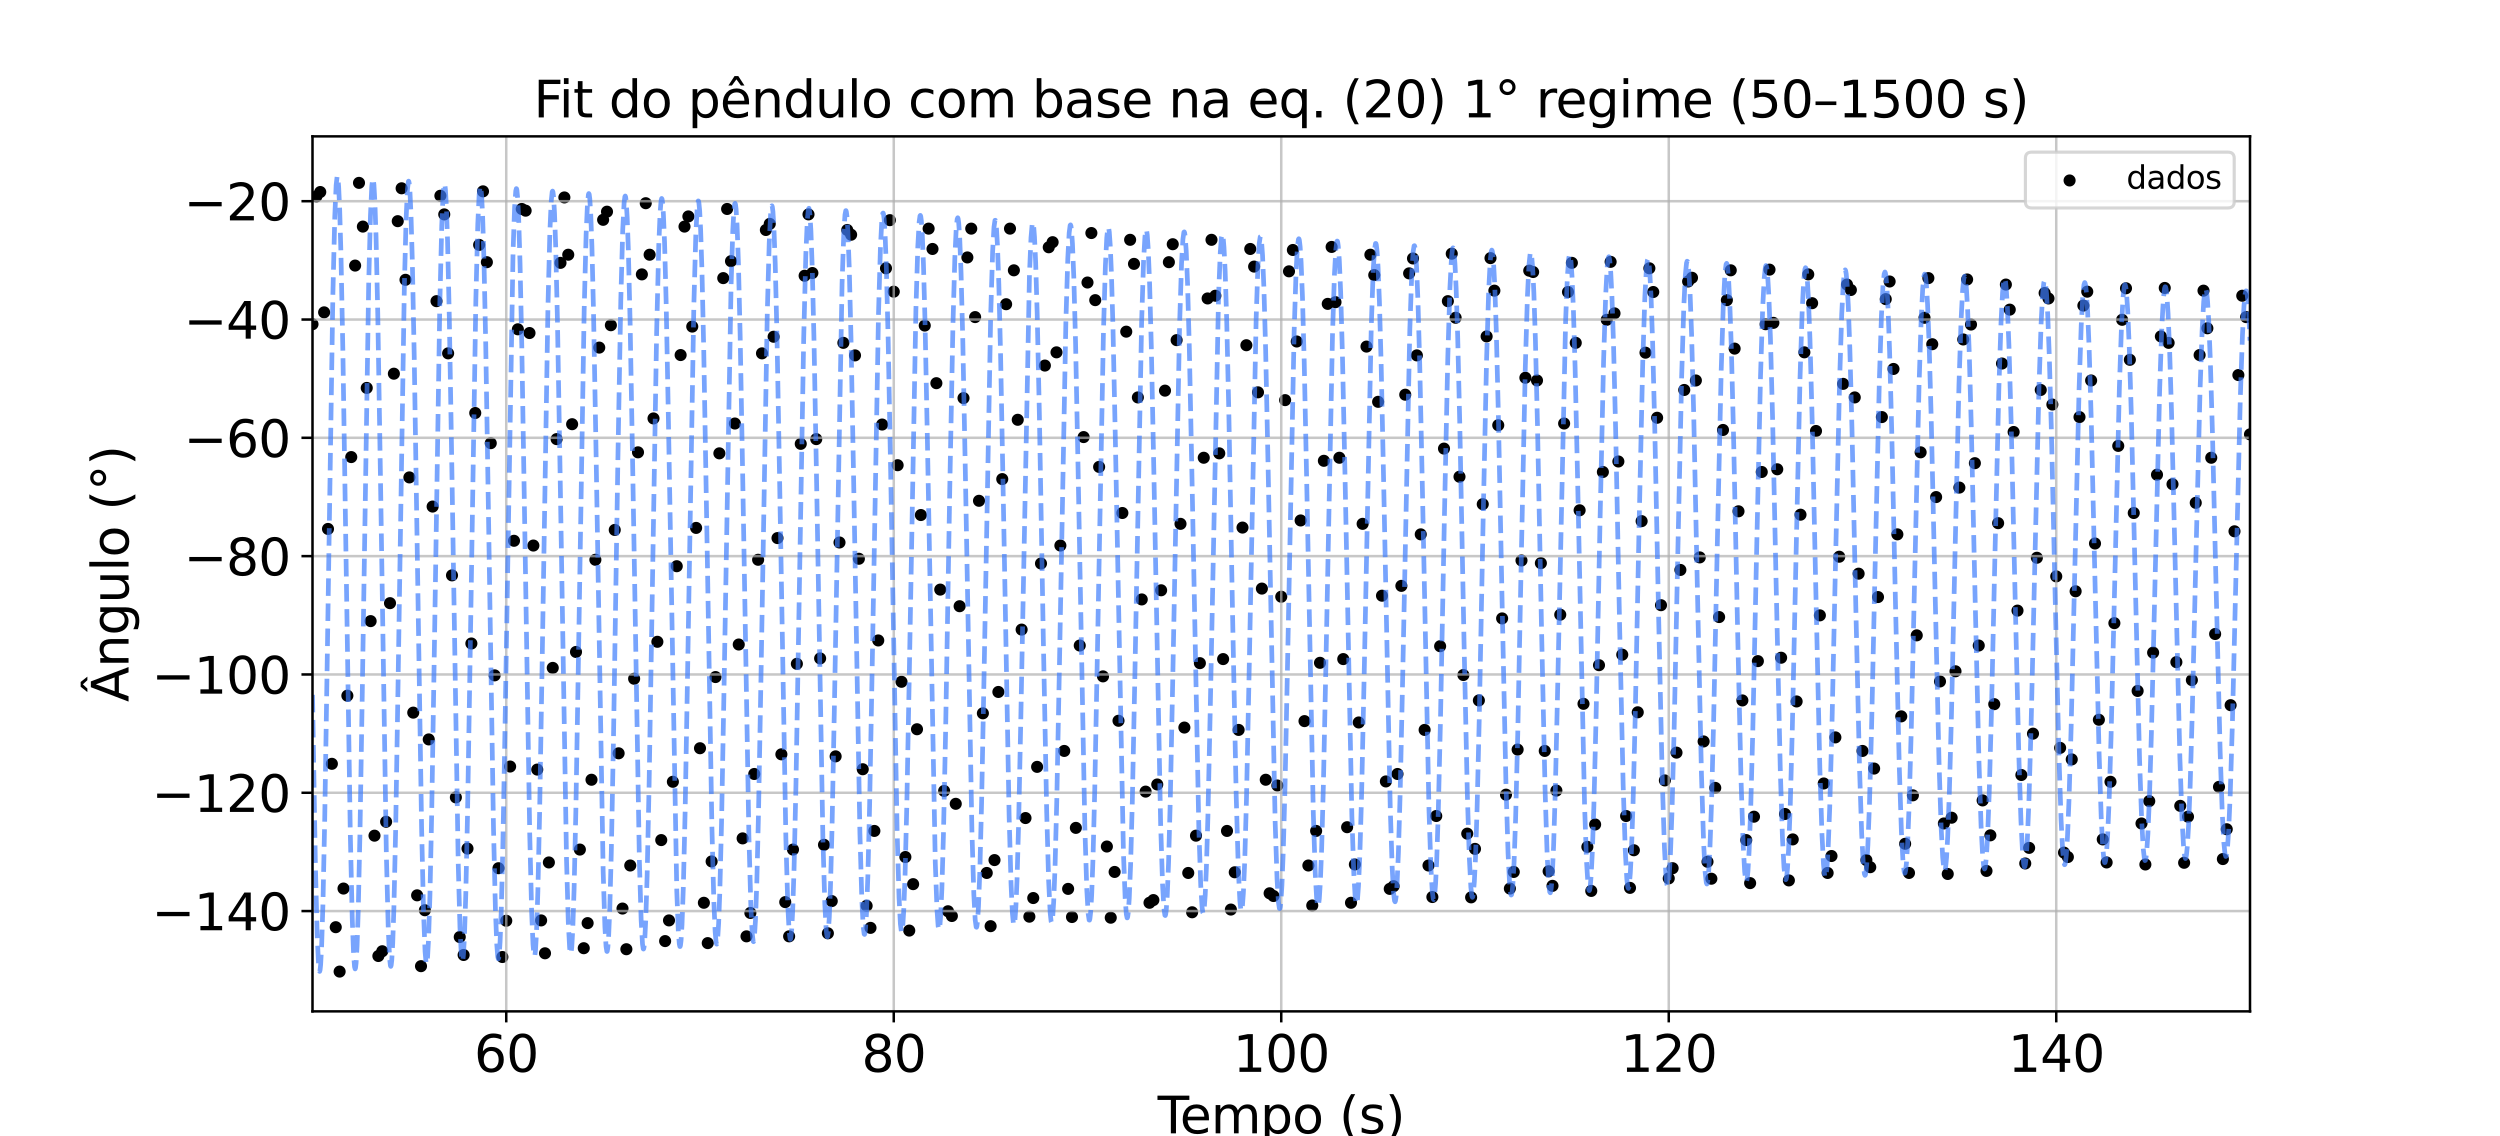 <?xml version="1.0" encoding="utf-8" standalone="no"?>
<!DOCTYPE svg PUBLIC "-//W3C//DTD SVG 1.1//EN"
  "http://www.w3.org/Graphics/SVG/1.1/DTD/svg11.dtd">
<svg xmlns:xlink="http://www.w3.org/1999/xlink" width="792pt" height="360pt" viewBox="0 0 792 360" xmlns="http://www.w3.org/2000/svg" version="1.1">
 <defs>
  <style type="text/css">*{stroke-linejoin: round; stroke-linecap: butt}</style>
 </defs>
 <g id="figure_1">
  <g id="patch_1">
   <path d="M 0 360 
L 792 360 
L 792 0 
L 0 0 
z
" style="fill: #ffffff"/>
  </g>
  <g id="axes_1">
   <g id="patch_2">
    <path d="M 99 320.4 
L 712.8 320.4 
L 712.8 43.2 
L 99 43.2 
z
" style="fill: #ffffff"/>
   </g>
   <g id="PathCollection_1">
    <defs>
     <path id="mb43d4d10c1" d="M 0 1.414 
C 0.375 1.414 0.735 1.265 1 1 
C 1.265 0.735 1.414 0.375 1.414 0 
C 1.414 -0.375 1.265 -0.735 1 -1 
C 0.735 -1.265 0.375 -1.414 0 -1.414 
C -0.375 -1.414 -0.735 -1.265 -1 -1 
C -1.265 -0.735 -1.414 -0.375 -1.414 0 
C -1.414 0.375 -1.265 0.735 -1 1 
C -0.735 1.265 -0.375 1.414 0 1.414 
z
" style="stroke: #000000"/>
    </defs>
    <g clip-path="url(#p39070ed381)">
     <use xlink:href="#mb43d4d10c1" x="99" y="102.71" style="stroke: #000000"/>
     <use xlink:href="#mb43d4d10c1" x="100.228" y="62.229" style="stroke: #000000"/>
     <use xlink:href="#mb43d4d10c1" x="101.455" y="60.833" style="stroke: #000000"/>
     <use xlink:href="#mb43d4d10c1" x="102.683" y="98.952" style="stroke: #000000"/>
     <use xlink:href="#mb43d4d10c1" x="103.91" y="167.566" style="stroke: #000000"/>
     <use xlink:href="#mb43d4d10c1" x="105.138" y="241.978" style="stroke: #000000"/>
     <use xlink:href="#mb43d4d10c1" x="106.366" y="293.734" style="stroke: #000000"/>
     <use xlink:href="#mb43d4d10c1" x="107.593" y="307.8" style="stroke: #000000"/>
     <use xlink:href="#mb43d4d10c1" x="108.821" y="281.493" style="stroke: #000000"/>
     <use xlink:href="#mb43d4d10c1" x="110.048" y="220.395" style="stroke: #000000"/>
     <use xlink:href="#mb43d4d10c1" x="111.276" y="144.802" style="stroke: #000000"/>
     <use xlink:href="#mb43d4d10c1" x="112.504" y="84.134" style="stroke: #000000"/>
     <use xlink:href="#mb43d4d10c1" x="113.731" y="57.934" style="stroke: #000000"/>
     <use xlink:href="#mb43d4d10c1" x="114.959" y="71.785" style="stroke: #000000"/>
     <use xlink:href="#mb43d4d10c1" x="116.186" y="122.897" style="stroke: #000000"/>
     <use xlink:href="#mb43d4d10c1" x="117.414" y="196.772" style="stroke: #000000"/>
     <use xlink:href="#mb43d4d10c1" x="118.642" y="264.742" style="stroke: #000000"/>
     <use xlink:href="#mb43d4d10c1" x="119.869" y="302.861" style="stroke: #000000"/>
     <use xlink:href="#mb43d4d10c1" x="121.097" y="301.357" style="stroke: #000000"/>
     <use xlink:href="#mb43d4d10c1" x="122.324" y="260.339" style="stroke: #000000"/>
     <use xlink:href="#mb43d4d10c1" x="123.552" y="191.081" style="stroke: #000000"/>
     <use xlink:href="#mb43d4d10c1" x="124.78" y="118.387" style="stroke: #000000"/>
     <use xlink:href="#mb43d4d10c1" x="126.007" y="70.067" style="stroke: #000000"/>
     <use xlink:href="#mb43d4d10c1" x="127.235" y="59.652" style="stroke: #000000"/>
     <use xlink:href="#mb43d4d10c1" x="128.462" y="88.643" style="stroke: #000000"/>
     <use xlink:href="#mb43d4d10c1" x="129.69" y="151.244" style="stroke: #000000"/>
     <use xlink:href="#mb43d4d10c1" x="130.918" y="225.764" style="stroke: #000000"/>
     <use xlink:href="#mb43d4d10c1" x="132.145" y="283.64" style="stroke: #000000"/>
     <use xlink:href="#mb43d4d10c1" x="133.373" y="306.082" style="stroke: #000000"/>
     <use xlink:href="#mb43d4d10c1" x="134.6" y="288.365" style="stroke: #000000"/>
     <use xlink:href="#mb43d4d10c1" x="135.828" y="234.247" style="stroke: #000000"/>
     <use xlink:href="#mb43d4d10c1" x="137.056" y="160.479" style="stroke: #000000"/>
     <use xlink:href="#mb43d4d10c1" x="138.283" y="95.408" style="stroke: #000000"/>
     <use xlink:href="#mb43d4d10c1" x="139.511" y="62.014" style="stroke: #000000"/>
     <use xlink:href="#mb43d4d10c1" x="140.738" y="67.92" style="stroke: #000000"/>
     <use xlink:href="#mb43d4d10c1" x="141.966" y="111.944" style="stroke: #000000"/>
     <use xlink:href="#mb43d4d10c1" x="143.194" y="182.276" style="stroke: #000000"/>
     <use xlink:href="#mb43d4d10c1" x="144.421" y="252.608" style="stroke: #000000"/>
     <use xlink:href="#mb43d4d10c1" x="145.649" y="296.848" style="stroke: #000000"/>
     <use xlink:href="#mb43d4d10c1" x="146.876" y="302.539" style="stroke: #000000"/>
     <use xlink:href="#mb43d4d10c1" x="148.104" y="268.822" style="stroke: #000000"/>
     <use xlink:href="#mb43d4d10c1" x="149.332" y="203.859" style="stroke: #000000"/>
     <use xlink:href="#mb43d4d10c1" x="150.559" y="130.843" style="stroke: #000000"/>
     <use xlink:href="#mb43d4d10c1" x="151.787" y="77.584" style="stroke: #000000"/>
     <use xlink:href="#mb43d4d10c1" x="153.014" y="60.618" style="stroke: #000000"/>
     <use xlink:href="#mb43d4d10c1" x="154.242" y="83.06" style="stroke: #000000"/>
     <use xlink:href="#mb43d4d10c1" x="155.47" y="140.399" style="stroke: #000000"/>
     <use xlink:href="#mb43d4d10c1" x="156.697" y="213.952" style="stroke: #000000"/>
     <use xlink:href="#mb43d4d10c1" x="157.925" y="275.05" style="stroke: #000000"/>
     <use xlink:href="#mb43d4d10c1" x="159.152" y="303.183" style="stroke: #000000"/>
     <use xlink:href="#mb43d4d10c1" x="160.38" y="291.693" style="stroke: #000000"/>
     <use xlink:href="#mb43d4d10c1" x="161.608" y="242.837" style="stroke: #000000"/>
     <use xlink:href="#mb43d4d10c1" x="162.835" y="171.324" style="stroke: #000000"/>
     <use xlink:href="#mb43d4d10c1" x="164.063" y="104.32" style="stroke: #000000"/>
     <use xlink:href="#mb43d4d10c1" x="165.29" y="66.202" style="stroke: #000000"/>
     <use xlink:href="#mb43d4d10c1" x="166.518" y="66.739" style="stroke: #000000"/>
     <use xlink:href="#mb43d4d10c1" x="167.746" y="105.502" style="stroke: #000000"/>
     <use xlink:href="#mb43d4d10c1" x="168.973" y="172.827" style="stroke: #000000"/>
     <use xlink:href="#mb43d4d10c1" x="170.201" y="243.803" style="stroke: #000000"/>
     <use xlink:href="#mb43d4d10c1" x="171.428" y="291.586" style="stroke: #000000"/>
     <use xlink:href="#mb43d4d10c1" x="172.656" y="302.002" style="stroke: #000000"/>
     <use xlink:href="#mb43d4d10c1" x="173.884" y="273.225" style="stroke: #000000"/>
     <use xlink:href="#mb43d4d10c1" x="175.111" y="211.59" style="stroke: #000000"/>
     <use xlink:href="#mb43d4d10c1" x="176.339" y="139.111" style="stroke: #000000"/>
     <use xlink:href="#mb43d4d10c1" x="177.566" y="83.275" style="stroke: #000000"/>
     <use xlink:href="#mb43d4d10c1" x="178.794" y="62.551" style="stroke: #000000"/>
     <use xlink:href="#mb43d4d10c1" x="180.022" y="80.698" style="stroke: #000000"/>
     <use xlink:href="#mb43d4d10c1" x="181.249" y="134.386" style="stroke: #000000"/>
     <use xlink:href="#mb43d4d10c1" x="182.477" y="206.543" style="stroke: #000000"/>
     <use xlink:href="#mb43d4d10c1" x="183.704" y="269.144" style="stroke: #000000"/>
     <use xlink:href="#mb43d4d10c1" x="184.932" y="300.391" style="stroke: #000000"/>
     <use xlink:href="#mb43d4d10c1" x="186.16" y="292.445" style="stroke: #000000"/>
     <use xlink:href="#mb43d4d10c1" x="187.387" y="247.025" style="stroke: #000000"/>
     <use xlink:href="#mb43d4d10c1" x="188.615" y="177.337" style="stroke: #000000"/>
     <use xlink:href="#mb43d4d10c1" x="189.842" y="110.119" style="stroke: #000000"/>
     <use xlink:href="#mb43d4d10c1" x="191.07" y="69.638" style="stroke: #000000"/>
     <use xlink:href="#mb43d4d10c1" x="192.298" y="67.061" style="stroke: #000000"/>
     <use xlink:href="#mb43d4d10c1" x="193.525" y="103.032" style="stroke: #000000"/>
     <use xlink:href="#mb43d4d10c1" x="194.753" y="167.888" style="stroke: #000000"/>
     <use xlink:href="#mb43d4d10c1" x="195.98" y="238.649" style="stroke: #000000"/>
     <use xlink:href="#mb43d4d10c1" x="197.208" y="287.828" style="stroke: #000000"/>
     <use xlink:href="#mb43d4d10c1" x="198.436" y="300.713" style="stroke: #000000"/>
     <use xlink:href="#mb43d4d10c1" x="199.663" y="274.191" style="stroke: #000000"/>
     <use xlink:href="#mb43d4d10c1" x="200.891" y="215.026" style="stroke: #000000"/>
     <use xlink:href="#mb43d4d10c1" x="202.118" y="143.298" style="stroke: #000000"/>
     <use xlink:href="#mb43d4d10c1" x="203.346" y="86.925" style="stroke: #000000"/>
     <use xlink:href="#mb43d4d10c1" x="204.574" y="64.376" style="stroke: #000000"/>
     <use xlink:href="#mb43d4d10c1" x="205.801" y="80.698" style="stroke: #000000"/>
     <use xlink:href="#mb43d4d10c1" x="207.029" y="132.561" style="stroke: #000000"/>
     <use xlink:href="#mb43d4d10c1" x="208.256" y="203.322" style="stroke: #000000"/>
     <use xlink:href="#mb43d4d10c1" x="209.484" y="266.138" style="stroke: #000000"/>
     <use xlink:href="#mb43d4d10c1" x="210.712" y="298.136" style="stroke: #000000"/>
     <use xlink:href="#mb43d4d10c1" x="211.939" y="291.586" style="stroke: #000000"/>
     <use xlink:href="#mb43d4d10c1" x="213.167" y="247.669" style="stroke: #000000"/>
     <use xlink:href="#mb43d4d10c1" x="214.394" y="179.377" style="stroke: #000000"/>
     <use xlink:href="#mb43d4d10c1" x="215.622" y="112.481" style="stroke: #000000"/>
     <use xlink:href="#mb43d4d10c1" x="216.85" y="71.785" style="stroke: #000000"/>
     <use xlink:href="#mb43d4d10c1" x="218.077" y="68.564" style="stroke: #000000"/>
     <use xlink:href="#mb43d4d10c1" x="219.305" y="103.461" style="stroke: #000000"/>
     <use xlink:href="#mb43d4d10c1" x="220.532" y="167.243" style="stroke: #000000"/>
     <use xlink:href="#mb43d4d10c1" x="221.76" y="237.039" style="stroke: #000000"/>
     <use xlink:href="#mb43d4d10c1" x="222.988" y="286.002" style="stroke: #000000"/>
     <use xlink:href="#mb43d4d10c1" x="224.215" y="298.78" style="stroke: #000000"/>
     <use xlink:href="#mb43d4d10c1" x="225.443" y="272.902" style="stroke: #000000"/>
     <use xlink:href="#mb43d4d10c1" x="226.67" y="214.489" style="stroke: #000000"/>
     <use xlink:href="#mb43d4d10c1" x="227.898" y="143.62" style="stroke: #000000"/>
     <use xlink:href="#mb43d4d10c1" x="229.126" y="88.107" style="stroke: #000000"/>
     <use xlink:href="#mb43d4d10c1" x="230.353" y="66.202" style="stroke: #000000"/>
     <use xlink:href="#mb43d4d10c1" x="231.581" y="82.738" style="stroke: #000000"/>
     <use xlink:href="#mb43d4d10c1" x="232.808" y="134.171" style="stroke: #000000"/>
     <use xlink:href="#mb43d4d10c1" x="234.036" y="204.181" style="stroke: #000000"/>
     <use xlink:href="#mb43d4d10c1" x="235.264" y="265.601" style="stroke: #000000"/>
     <use xlink:href="#mb43d4d10c1" x="236.491" y="296.633" style="stroke: #000000"/>
     <use xlink:href="#mb43d4d10c1" x="237.719" y="289.224" style="stroke: #000000"/>
     <use xlink:href="#mb43d4d10c1" x="238.946" y="245.199" style="stroke: #000000"/>
     <use xlink:href="#mb43d4d10c1" x="240.174" y="177.337" style="stroke: #000000"/>
     <use xlink:href="#mb43d4d10c1" x="241.402" y="111.944" style="stroke: #000000"/>
     <use xlink:href="#mb43d4d10c1" x="242.629" y="72.859" style="stroke: #000000"/>
     <use xlink:href="#mb43d4d10c1" x="243.857" y="70.926" style="stroke: #000000"/>
     <use xlink:href="#mb43d4d10c1" x="245.084" y="106.683" style="stroke: #000000"/>
     <use xlink:href="#mb43d4d10c1" x="246.312" y="170.465" style="stroke: #000000"/>
     <use xlink:href="#mb43d4d10c1" x="247.54" y="238.971" style="stroke: #000000"/>
     <use xlink:href="#mb43d4d10c1" x="248.767" y="285.788" style="stroke: #000000"/>
     <use xlink:href="#mb43d4d10c1" x="249.995" y="296.633" style="stroke: #000000"/>
     <use xlink:href="#mb43d4d10c1" x="251.222" y="269.144" style="stroke: #000000"/>
     <use xlink:href="#mb43d4d10c1" x="252.45" y="210.302" style="stroke: #000000"/>
     <use xlink:href="#mb43d4d10c1" x="253.678" y="140.614" style="stroke: #000000"/>
     <use xlink:href="#mb43d4d10c1" x="254.905" y="87.355" style="stroke: #000000"/>
     <use xlink:href="#mb43d4d10c1" x="256.133" y="67.92" style="stroke: #000000"/>
     <use xlink:href="#mb43d4d10c1" x="257.36" y="86.496" style="stroke: #000000"/>
     <use xlink:href="#mb43d4d10c1" x="258.588" y="139.111" style="stroke: #000000"/>
     <use xlink:href="#mb43d4d10c1" x="259.816" y="208.584" style="stroke: #000000"/>
     <use xlink:href="#mb43d4d10c1" x="261.043" y="267.641" style="stroke: #000000"/>
     <use xlink:href="#mb43d4d10c1" x="262.271" y="295.666" style="stroke: #000000"/>
     <use xlink:href="#mb43d4d10c1" x="263.498" y="285.466" style="stroke: #000000"/>
     <use xlink:href="#mb43d4d10c1" x="264.726" y="239.616" style="stroke: #000000"/>
     <use xlink:href="#mb43d4d10c1" x="265.954" y="171.861" style="stroke: #000000"/>
     <use xlink:href="#mb43d4d10c1" x="267.181" y="108.616" style="stroke: #000000"/>
     <use xlink:href="#mb43d4d10c1" x="268.409" y="72.859" style="stroke: #000000"/>
     <use xlink:href="#mb43d4d10c1" x="269.636" y="74.362" style="stroke: #000000"/>
     <use xlink:href="#mb43d4d10c1" x="270.864" y="112.589" style="stroke: #000000"/>
     <use xlink:href="#mb43d4d10c1" x="272.092" y="177.015" style="stroke: #000000"/>
     <use xlink:href="#mb43d4d10c1" x="273.319" y="243.696" style="stroke: #000000"/>
     <use xlink:href="#mb43d4d10c1" x="274.547" y="286.969" style="stroke: #000000"/>
     <use xlink:href="#mb43d4d10c1" x="275.774" y="293.948" style="stroke: #000000"/>
     <use xlink:href="#mb43d4d10c1" x="277.002" y="263.239" style="stroke: #000000"/>
     <use xlink:href="#mb43d4d10c1" x="278.23" y="202.893" style="stroke: #000000"/>
     <use xlink:href="#mb43d4d10c1" x="279.457" y="134.493" style="stroke: #000000"/>
     <use xlink:href="#mb43d4d10c1" x="280.685" y="84.993" style="stroke: #000000"/>
     <use xlink:href="#mb43d4d10c1" x="281.912" y="69.745" style="stroke: #000000"/>
     <use xlink:href="#mb43d4d10c1" x="283.14" y="92.402" style="stroke: #000000"/>
     <use xlink:href="#mb43d4d10c1" x="284.368" y="147.379" style="stroke: #000000"/>
     <use xlink:href="#mb43d4d10c1" x="285.595" y="215.993" style="stroke: #000000"/>
     <use xlink:href="#mb43d4d10c1" x="286.823" y="271.507" style="stroke: #000000"/>
     <use xlink:href="#mb43d4d10c1" x="288.05" y="294.807" style="stroke: #000000"/>
     <use xlink:href="#mb43d4d10c1" x="289.278" y="280.097" style="stroke: #000000"/>
     <use xlink:href="#mb43d4d10c1" x="290.506" y="231.025" style="stroke: #000000"/>
     <use xlink:href="#mb43d4d10c1" x="291.733" y="163.163" style="stroke: #000000"/>
     <use xlink:href="#mb43d4d10c1" x="292.961" y="103.139" style="stroke: #000000"/>
     <use xlink:href="#mb43d4d10c1" x="294.188" y="72.43" style="stroke: #000000"/>
     <use xlink:href="#mb43d4d10c1" x="295.416" y="78.872" style="stroke: #000000"/>
     <use xlink:href="#mb43d4d10c1" x="296.644" y="121.393" style="stroke: #000000"/>
     <use xlink:href="#mb43d4d10c1" x="297.871" y="186.786" style="stroke: #000000"/>
     <use xlink:href="#mb43d4d10c1" x="299.099" y="250.568" style="stroke: #000000"/>
     <use xlink:href="#mb43d4d10c1" x="300.326" y="288.687" style="stroke: #000000"/>
     <use xlink:href="#mb43d4d10c1" x="301.554" y="290.19" style="stroke: #000000"/>
     <use xlink:href="#mb43d4d10c1" x="302.782" y="254.648" style="stroke: #000000"/>
     <use xlink:href="#mb43d4d10c1" x="304.009" y="192.048" style="stroke: #000000"/>
     <use xlink:href="#mb43d4d10c1" x="305.237" y="126.118" style="stroke: #000000"/>
     <use xlink:href="#mb43d4d10c1" x="306.464" y="81.557" style="stroke: #000000"/>
     <use xlink:href="#mb43d4d10c1" x="307.692" y="72.43" style="stroke: #000000"/>
     <use xlink:href="#mb43d4d10c1" x="308.92" y="100.455" style="stroke: #000000"/>
     <use xlink:href="#mb43d4d10c1" x="310.147" y="158.653" style="stroke: #000000"/>
     <use xlink:href="#mb43d4d10c1" x="311.375" y="225.979" style="stroke: #000000"/>
     <use xlink:href="#mb43d4d10c1" x="312.602" y="276.553" style="stroke: #000000"/>
     <use xlink:href="#mb43d4d10c1" x="313.83" y="293.411" style="stroke: #000000"/>
     <use xlink:href="#mb43d4d10c1" x="315.058" y="272.473" style="stroke: #000000"/>
     <use xlink:href="#mb43d4d10c1" x="316.285" y="219.214" style="stroke: #000000"/>
     <use xlink:href="#mb43d4d10c1" x="317.513" y="151.781" style="stroke: #000000"/>
     <use xlink:href="#mb43d4d10c1" x="318.74" y="96.375" style="stroke: #000000"/>
     <use xlink:href="#mb43d4d10c1" x="319.968" y="72.43" style="stroke: #000000"/>
     <use xlink:href="#mb43d4d10c1" x="321.196" y="85.637" style="stroke: #000000"/>
     <use xlink:href="#mb43d4d10c1" x="322.423" y="132.99" style="stroke: #000000"/>
     <use xlink:href="#mb43d4d10c1" x="323.651" y="199.457" style="stroke: #000000"/>
     <use xlink:href="#mb43d4d10c1" x="324.878" y="259.158" style="stroke: #000000"/>
     <use xlink:href="#mb43d4d10c1" x="326.106" y="290.405" style="stroke: #000000"/>
     <use xlink:href="#mb43d4d10c1" x="327.334" y="284.499" style="stroke: #000000"/>
     <use xlink:href="#mb43d4d10c1" x="328.561" y="242.944" style="stroke: #000000"/>
     <use xlink:href="#mb43d4d10c1" x="329.789" y="178.518" style="stroke: #000000"/>
     <use xlink:href="#mb43d4d10c1" x="331.016" y="115.81" style="stroke: #000000"/>
     <use xlink:href="#mb43d4d10c1" x="332.244" y="78.335" style="stroke: #000000"/>
     <use xlink:href="#mb43d4d10c1" x="333.472" y="76.725" style="stroke: #000000"/>
     <use xlink:href="#mb43d4d10c1" x="334.699" y="111.622" style="stroke: #000000"/>
     <use xlink:href="#mb43d4d10c1" x="335.927" y="172.827" style="stroke: #000000"/>
     <use xlink:href="#mb43d4d10c1" x="337.154" y="237.898" style="stroke: #000000"/>
     <use xlink:href="#mb43d4d10c1" x="338.382" y="281.6" style="stroke: #000000"/>
     <use xlink:href="#mb43d4d10c1" x="339.61" y="290.512" style="stroke: #000000"/>
     <use xlink:href="#mb43d4d10c1" x="340.837" y="262.272" style="stroke: #000000"/>
     <use xlink:href="#mb43d4d10c1" x="342.065" y="204.503" style="stroke: #000000"/>
     <use xlink:href="#mb43d4d10c1" x="343.292" y="138.466" style="stroke: #000000"/>
     <use xlink:href="#mb43d4d10c1" x="344.52" y="89.502" style="stroke: #000000"/>
     <use xlink:href="#mb43d4d10c1" x="345.748" y="73.825" style="stroke: #000000"/>
     <use xlink:href="#mb43d4d10c1" x="346.975" y="95.086" style="stroke: #000000"/>
     <use xlink:href="#mb43d4d10c1" x="348.203" y="147.916" style="stroke: #000000"/>
     <use xlink:href="#mb43d4d10c1" x="349.43" y="214.275" style="stroke: #000000"/>
     <use xlink:href="#mb43d4d10c1" x="350.658" y="268.178" style="stroke: #000000"/>
     <use xlink:href="#mb43d4d10c1" x="351.886" y="290.727" style="stroke: #000000"/>
     <use xlink:href="#mb43d4d10c1" x="353.113" y="276.231" style="stroke: #000000"/>
     <use xlink:href="#mb43d4d10c1" x="354.341" y="228.341" style="stroke: #000000"/>
     <use xlink:href="#mb43d4d10c1" x="355.568" y="162.519" style="stroke: #000000"/>
     <use xlink:href="#mb43d4d10c1" x="356.796" y="105.072" style="stroke: #000000"/>
     <use xlink:href="#mb43d4d10c1" x="358.024" y="75.973" style="stroke: #000000"/>
     <use xlink:href="#mb43d4d10c1" x="359.251" y="83.597" style="stroke: #000000"/>
     <use xlink:href="#mb43d4d10c1" x="360.479" y="125.903" style="stroke: #000000"/>
     <use xlink:href="#mb43d4d10c1" x="361.706" y="189.9" style="stroke: #000000"/>
     <use xlink:href="#mb43d4d10c1" x="362.934" y="250.783" style="stroke: #000000"/>
     <use xlink:href="#mb43d4d10c1" x="364.162" y="286.002" style="stroke: #000000"/>
     <use xlink:href="#mb43d4d10c1" x="365.389" y="285.143" style="stroke: #000000"/>
     <use xlink:href="#mb43d4d10c1" x="366.617" y="248.528" style="stroke: #000000"/>
     <use xlink:href="#mb43d4d10c1" x="367.844" y="187.001" style="stroke: #000000"/>
     <use xlink:href="#mb43d4d10c1" x="369.072" y="123.756" style="stroke: #000000"/>
     <use xlink:href="#mb43d4d10c1" x="370.3" y="83.06" style="stroke: #000000"/>
     <use xlink:href="#mb43d4d10c1" x="371.527" y="77.369" style="stroke: #000000"/>
     <use xlink:href="#mb43d4d10c1" x="372.755" y="107.757" style="stroke: #000000"/>
     <use xlink:href="#mb43d4d10c1" x="373.982" y="165.955" style="stroke: #000000"/>
     <use xlink:href="#mb43d4d10c1" x="375.21" y="230.489" style="stroke: #000000"/>
     <use xlink:href="#mb43d4d10c1" x="376.438" y="276.553" style="stroke: #000000"/>
     <use xlink:href="#mb43d4d10c1" x="377.665" y="289.009" style="stroke: #000000"/>
     <use xlink:href="#mb43d4d10c1" x="378.893" y="264.742" style="stroke: #000000"/>
     <use xlink:href="#mb43d4d10c1" x="380.12" y="210.087" style="stroke: #000000"/>
     <use xlink:href="#mb43d4d10c1" x="381.348" y="145.016" style="stroke: #000000"/>
     <use xlink:href="#mb43d4d10c1" x="382.576" y="94.549" style="stroke: #000000"/>
     <use xlink:href="#mb43d4d10c1" x="383.803" y="75.973" style="stroke: #000000"/>
     <use xlink:href="#mb43d4d10c1" x="385.031" y="93.69" style="stroke: #000000"/>
     <use xlink:href="#mb43d4d10c1" x="386.258" y="143.62" style="stroke: #000000"/>
     <use xlink:href="#mb43d4d10c1" x="387.486" y="208.798" style="stroke: #000000"/>
     <use xlink:href="#mb43d4d10c1" x="388.714" y="263.239" style="stroke: #000000"/>
     <use xlink:href="#mb43d4d10c1" x="389.941" y="288.15" style="stroke: #000000"/>
     <use xlink:href="#mb43d4d10c1" x="391.169" y="276.339" style="stroke: #000000"/>
     <use xlink:href="#mb43d4d10c1" x="392.396" y="231.24" style="stroke: #000000"/>
     <use xlink:href="#mb43d4d10c1" x="393.624" y="167.136" style="stroke: #000000"/>
     <use xlink:href="#mb43d4d10c1" x="394.852" y="109.367" style="stroke: #000000"/>
     <use xlink:href="#mb43d4d10c1" x="396.079" y="78.872" style="stroke: #000000"/>
     <use xlink:href="#mb43d4d10c1" x="397.307" y="84.456" style="stroke: #000000"/>
     <use xlink:href="#mb43d4d10c1" x="398.534" y="124.293" style="stroke: #000000"/>
     <use xlink:href="#mb43d4d10c1" x="399.762" y="186.464" style="stroke: #000000"/>
     <use xlink:href="#mb43d4d10c1" x="400.99" y="247.025" style="stroke: #000000"/>
     <use xlink:href="#mb43d4d10c1" x="402.217" y="282.996" style="stroke: #000000"/>
     <use xlink:href="#mb43d4d10c1" x="403.445" y="283.855" style="stroke: #000000"/>
     <use xlink:href="#mb43d4d10c1" x="404.672" y="248.85" style="stroke: #000000"/>
     <use xlink:href="#mb43d4d10c1" x="405.9" y="189.041" style="stroke: #000000"/>
     <use xlink:href="#mb43d4d10c1" x="407.128" y="126.762" style="stroke: #000000"/>
     <use xlink:href="#mb43d4d10c1" x="408.355" y="85.959" style="stroke: #000000"/>
     <use xlink:href="#mb43d4d10c1" x="409.583" y="79.194" style="stroke: #000000"/>
     <use xlink:href="#mb43d4d10c1" x="410.81" y="108.186" style="stroke: #000000"/>
     <use xlink:href="#mb43d4d10c1" x="412.038" y="164.881" style="stroke: #000000"/>
     <use xlink:href="#mb43d4d10c1" x="413.266" y="228.448" style="stroke: #000000"/>
     <use xlink:href="#mb43d4d10c1" x="414.493" y="274.191" style="stroke: #000000"/>
     <use xlink:href="#mb43d4d10c1" x="415.721" y="286.861" style="stroke: #000000"/>
     <use xlink:href="#mb43d4d10c1" x="416.948" y="263.239" style="stroke: #000000"/>
     <use xlink:href="#mb43d4d10c1" x="418.176" y="209.98" style="stroke: #000000"/>
     <use xlink:href="#mb43d4d10c1" x="419.404" y="145.983" style="stroke: #000000"/>
     <use xlink:href="#mb43d4d10c1" x="420.631" y="96.267" style="stroke: #000000"/>
     <use xlink:href="#mb43d4d10c1" x="421.859" y="78.228" style="stroke: #000000"/>
     <use xlink:href="#mb43d4d10c1" x="423.086" y="95.73" style="stroke: #000000"/>
     <use xlink:href="#mb43d4d10c1" x="424.314" y="145.016" style="stroke: #000000"/>
     <use xlink:href="#mb43d4d10c1" x="425.542" y="208.798" style="stroke: #000000"/>
     <use xlink:href="#mb43d4d10c1" x="426.769" y="262.057" style="stroke: #000000"/>
     <use xlink:href="#mb43d4d10c1" x="427.997" y="286.002" style="stroke: #000000"/>
     <use xlink:href="#mb43d4d10c1" x="429.224" y="273.869" style="stroke: #000000"/>
     <use xlink:href="#mb43d4d10c1" x="430.452" y="228.878" style="stroke: #000000"/>
     <use xlink:href="#mb43d4d10c1" x="431.68" y="165.955" style="stroke: #000000"/>
     <use xlink:href="#mb43d4d10c1" x="432.907" y="109.797" style="stroke: #000000"/>
     <use xlink:href="#mb43d4d10c1" x="434.135" y="80.698" style="stroke: #000000"/>
     <use xlink:href="#mb43d4d10c1" x="435.362" y="87.14" style="stroke: #000000"/>
     <use xlink:href="#mb43d4d10c1" x="436.59" y="127.299" style="stroke: #000000"/>
     <use xlink:href="#mb43d4d10c1" x="437.818" y="188.719" style="stroke: #000000"/>
     <use xlink:href="#mb43d4d10c1" x="439.045" y="247.561" style="stroke: #000000"/>
     <use xlink:href="#mb43d4d10c1" x="440.273" y="281.6" style="stroke: #000000"/>
     <use xlink:href="#mb43d4d10c1" x="441.5" y="280.741" style="stroke: #000000"/>
     <use xlink:href="#mb43d4d10c1" x="442.728" y="245.199" style="stroke: #000000"/>
     <use xlink:href="#mb43d4d10c1" x="443.956" y="185.605" style="stroke: #000000"/>
     <use xlink:href="#mb43d4d10c1" x="445.183" y="125.044" style="stroke: #000000"/>
     <use xlink:href="#mb43d4d10c1" x="446.411" y="86.603" style="stroke: #000000"/>
     <use xlink:href="#mb43d4d10c1" x="447.638" y="81.879" style="stroke: #000000"/>
     <use xlink:href="#mb43d4d10c1" x="448.866" y="112.589" style="stroke: #000000"/>
     <use xlink:href="#mb43d4d10c1" x="450.094" y="169.284" style="stroke: #000000"/>
     <use xlink:href="#mb43d4d10c1" x="451.321" y="231.24" style="stroke: #000000"/>
     <use xlink:href="#mb43d4d10c1" x="452.549" y="274.191" style="stroke: #000000"/>
     <use xlink:href="#mb43d4d10c1" x="453.776" y="284.177" style="stroke: #000000"/>
     <use xlink:href="#mb43d4d10c1" x="455.004" y="258.514" style="stroke: #000000"/>
     <use xlink:href="#mb43d4d10c1" x="456.232" y="204.718" style="stroke: #000000"/>
     <use xlink:href="#mb43d4d10c1" x="457.459" y="142.117" style="stroke: #000000"/>
     <use xlink:href="#mb43d4d10c1" x="458.687" y="95.408" style="stroke: #000000"/>
     <use xlink:href="#mb43d4d10c1" x="459.914" y="80.375" style="stroke: #000000"/>
     <use xlink:href="#mb43d4d10c1" x="461.142" y="100.67" style="stroke: #000000"/>
     <use xlink:href="#mb43d4d10c1" x="462.37" y="151.03" style="stroke: #000000"/>
     <use xlink:href="#mb43d4d10c1" x="463.597" y="213.845" style="stroke: #000000"/>
     <use xlink:href="#mb43d4d10c1" x="464.825" y="264.098" style="stroke: #000000"/>
     <use xlink:href="#mb43d4d10c1" x="466.052" y="284.284" style="stroke: #000000"/>
     <use xlink:href="#mb43d4d10c1" x="467.28" y="268.93" style="stroke: #000000"/>
     <use xlink:href="#mb43d4d10c1" x="468.508" y="221.898" style="stroke: #000000"/>
     <use xlink:href="#mb43d4d10c1" x="469.735" y="159.727" style="stroke: #000000"/>
     <use xlink:href="#mb43d4d10c1" x="470.963" y="106.575" style="stroke: #000000"/>
     <use xlink:href="#mb43d4d10c1" x="472.19" y="81.771" style="stroke: #000000"/>
     <use xlink:href="#mb43d4d10c1" x="473.418" y="92.08" style="stroke: #000000"/>
     <use xlink:href="#mb43d4d10c1" x="474.646" y="134.708" style="stroke: #000000"/>
     <use xlink:href="#mb43d4d10c1" x="475.873" y="195.913" style="stroke: #000000"/>
     <use xlink:href="#mb43d4d10c1" x="477.101" y="251.749" style="stroke: #000000"/>
     <use xlink:href="#mb43d4d10c1" x="478.328" y="281.493" style="stroke: #000000"/>
     <use xlink:href="#mb43d4d10c1" x="479.556" y="276.231" style="stroke: #000000"/>
     <use xlink:href="#mb43d4d10c1" x="480.784" y="237.468" style="stroke: #000000"/>
     <use xlink:href="#mb43d4d10c1" x="482.011" y="177.552" style="stroke: #000000"/>
     <use xlink:href="#mb43d4d10c1" x="483.239" y="119.675" style="stroke: #000000"/>
     <use xlink:href="#mb43d4d10c1" x="484.466" y="85.744" style="stroke: #000000"/>
     <use xlink:href="#mb43d4d10c1" x="485.694" y="86.174" style="stroke: #000000"/>
     <use xlink:href="#mb43d4d10c1" x="486.922" y="120.534" style="stroke: #000000"/>
     <use xlink:href="#mb43d4d10c1" x="488.149" y="178.411" style="stroke: #000000"/>
     <use xlink:href="#mb43d4d10c1" x="489.377" y="237.898" style="stroke: #000000"/>
     <use xlink:href="#mb43d4d10c1" x="490.604" y="276.016" style="stroke: #000000"/>
     <use xlink:href="#mb43d4d10c1" x="491.832" y="280.634" style="stroke: #000000"/>
     <use xlink:href="#mb43d4d10c1" x="493.06" y="250.461" style="stroke: #000000"/>
     <use xlink:href="#mb43d4d10c1" x="494.287" y="194.732" style="stroke: #000000"/>
     <use xlink:href="#mb43d4d10c1" x="495.515" y="134.171" style="stroke: #000000"/>
     <use xlink:href="#mb43d4d10c1" x="496.742" y="92.509" style="stroke: #000000"/>
     <use xlink:href="#mb43d4d10c1" x="497.97" y="83.275" style="stroke: #000000"/>
     <use xlink:href="#mb43d4d10c1" x="499.198" y="108.616" style="stroke: #000000"/>
     <use xlink:href="#mb43d4d10c1" x="500.425" y="161.66" style="stroke: #000000"/>
     <use xlink:href="#mb43d4d10c1" x="501.653" y="222.972" style="stroke: #000000"/>
     <use xlink:href="#mb43d4d10c1" x="502.88" y="268.285" style="stroke: #000000"/>
     <use xlink:href="#mb43d4d10c1" x="504.108" y="282.244" style="stroke: #000000"/>
     <use xlink:href="#mb43d4d10c1" x="505.336" y="261.198" style="stroke: #000000"/>
     <use xlink:href="#mb43d4d10c1" x="506.563" y="210.731" style="stroke: #000000"/>
     <use xlink:href="#mb43d4d10c1" x="507.791" y="149.526" style="stroke: #000000"/>
     <use xlink:href="#mb43d4d10c1" x="509.018" y="101.314" style="stroke: #000000"/>
     <use xlink:href="#mb43d4d10c1" x="510.246" y="82.952" style="stroke: #000000"/>
     <use xlink:href="#mb43d4d10c1" x="511.474" y="99.274" style="stroke: #000000"/>
     <use xlink:href="#mb43d4d10c1" x="512.701" y="146.198" style="stroke: #000000"/>
     <use xlink:href="#mb43d4d10c1" x="513.929" y="207.402" style="stroke: #000000"/>
     <use xlink:href="#mb43d4d10c1" x="515.156" y="258.514" style="stroke: #000000"/>
     <use xlink:href="#mb43d4d10c1" x="516.384" y="281.278" style="stroke: #000000"/>
     <use xlink:href="#mb43d4d10c1" x="517.612" y="269.359" style="stroke: #000000"/>
     <use xlink:href="#mb43d4d10c1" x="518.839" y="225.657" style="stroke: #000000"/>
     <use xlink:href="#mb43d4d10c1" x="520.067" y="165.096" style="stroke: #000000"/>
     <use xlink:href="#mb43d4d10c1" x="521.294" y="111.73" style="stroke: #000000"/>
     <use xlink:href="#mb43d4d10c1" x="522.522" y="84.993" style="stroke: #000000"/>
     <use xlink:href="#mb43d4d10c1" x="523.75" y="92.509" style="stroke: #000000"/>
     <use xlink:href="#mb43d4d10c1" x="524.977" y="132.346" style="stroke: #000000"/>
     <use xlink:href="#mb43d4d10c1" x="526.205" y="191.725" style="stroke: #000000"/>
     <use xlink:href="#mb43d4d10c1" x="527.432" y="247.239" style="stroke: #000000"/>
     <use xlink:href="#mb43d4d10c1" x="528.66" y="278.271" style="stroke: #000000"/>
     <use xlink:href="#mb43d4d10c1" x="529.888" y="275.05" style="stroke: #000000"/>
     <use xlink:href="#mb43d4d10c1" x="531.115" y="238.434" style="stroke: #000000"/>
     <use xlink:href="#mb43d4d10c1" x="532.343" y="180.558" style="stroke: #000000"/>
     <use xlink:href="#mb43d4d10c1" x="533.57" y="123.541" style="stroke: #000000"/>
     <use xlink:href="#mb43d4d10c1" x="534.798" y="89.18" style="stroke: #000000"/>
     <use xlink:href="#mb43d4d10c1" x="536.026" y="87.999" style="stroke: #000000"/>
     <use xlink:href="#mb43d4d10c1" x="537.253" y="120.534" style="stroke: #000000"/>
     <use xlink:href="#mb43d4d10c1" x="538.481" y="176.585" style="stroke: #000000"/>
     <use xlink:href="#mb43d4d10c1" x="539.708" y="234.891" style="stroke: #000000"/>
     <use xlink:href="#mb43d4d10c1" x="540.936" y="273.01" style="stroke: #000000"/>
     <use xlink:href="#mb43d4d10c1" x="542.164" y="278.379" style="stroke: #000000"/>
     <use xlink:href="#mb43d4d10c1" x="543.391" y="249.602" style="stroke: #000000"/>
     <use xlink:href="#mb43d4d10c1" x="544.619" y="195.484" style="stroke: #000000"/>
     <use xlink:href="#mb43d4d10c1" x="545.846" y="136.211" style="stroke: #000000"/>
     <use xlink:href="#mb43d4d10c1" x="547.074" y="95.086" style="stroke: #000000"/>
     <use xlink:href="#mb43d4d10c1" x="548.302" y="85.637" style="stroke: #000000"/>
     <use xlink:href="#mb43d4d10c1" x="549.529" y="110.441" style="stroke: #000000"/>
     <use xlink:href="#mb43d4d10c1" x="550.757" y="161.982" style="stroke: #000000"/>
     <use xlink:href="#mb43d4d10c1" x="551.984" y="221.898" style="stroke: #000000"/>
     <use xlink:href="#mb43d4d10c1" x="553.212" y="266.138" style="stroke: #000000"/>
     <use xlink:href="#mb43d4d10c1" x="554.44" y="279.775" style="stroke: #000000"/>
     <use xlink:href="#mb43d4d10c1" x="555.667" y="258.729" style="stroke: #000000"/>
     <use xlink:href="#mb43d4d10c1" x="556.895" y="209.443" style="stroke: #000000"/>
     <use xlink:href="#mb43d4d10c1" x="558.122" y="149.526" style="stroke: #000000"/>
     <use xlink:href="#mb43d4d10c1" x="559.35" y="102.71" style="stroke: #000000"/>
     <use xlink:href="#mb43d4d10c1" x="560.578" y="85.422" style="stroke: #000000"/>
     <use xlink:href="#mb43d4d10c1" x="561.805" y="102.28" style="stroke: #000000"/>
     <use xlink:href="#mb43d4d10c1" x="563.033" y="148.667" style="stroke: #000000"/>
     <use xlink:href="#mb43d4d10c1" x="564.26" y="208.369" style="stroke: #000000"/>
     <use xlink:href="#mb43d4d10c1" x="565.488" y="257.87" style="stroke: #000000"/>
     <use xlink:href="#mb43d4d10c1" x="566.716" y="278.916" style="stroke: #000000"/>
     <use xlink:href="#mb43d4d10c1" x="567.943" y="265.923" style="stroke: #000000"/>
     <use xlink:href="#mb43d4d10c1" x="569.171" y="222.22" style="stroke: #000000"/>
     <use xlink:href="#mb43d4d10c1" x="570.398" y="163.056" style="stroke: #000000"/>
     <use xlink:href="#mb43d4d10c1" x="571.626" y="111.622" style="stroke: #000000"/>
     <use xlink:href="#mb43d4d10c1" x="572.854" y="86.925" style="stroke: #000000"/>
     <use xlink:href="#mb43d4d10c1" x="574.081" y="96.052" style="stroke: #000000"/>
     <use xlink:href="#mb43d4d10c1" x="575.309" y="136.534" style="stroke: #000000"/>
     <use xlink:href="#mb43d4d10c1" x="576.536" y="194.947" style="stroke: #000000"/>
     <use xlink:href="#mb43d4d10c1" x="577.764" y="248.206" style="stroke: #000000"/>
     <use xlink:href="#mb43d4d10c1" x="578.992" y="276.553" style="stroke: #000000"/>
     <use xlink:href="#mb43d4d10c1" x="580.219" y="271.184" style="stroke: #000000"/>
     <use xlink:href="#mb43d4d10c1" x="581.447" y="233.602" style="stroke: #000000"/>
     <use xlink:href="#mb43d4d10c1" x="582.674" y="176.37" style="stroke: #000000"/>
     <use xlink:href="#mb43d4d10c1" x="583.902" y="121.608" style="stroke: #000000"/>
     <use xlink:href="#mb43d4d10c1" x="585.13" y="90.147" style="stroke: #000000"/>
     <use xlink:href="#mb43d4d10c1" x="586.357" y="91.865" style="stroke: #000000"/>
     <use xlink:href="#mb43d4d10c1" x="587.585" y="125.903" style="stroke: #000000"/>
     <use xlink:href="#mb43d4d10c1" x="588.812" y="181.739" style="stroke: #000000"/>
     <use xlink:href="#mb43d4d10c1" x="590.04" y="237.898" style="stroke: #000000"/>
     <use xlink:href="#mb43d4d10c1" x="591.268" y="272.473" style="stroke: #000000"/>
     <use xlink:href="#mb43d4d10c1" x="592.495" y="274.728" style="stroke: #000000"/>
     <use xlink:href="#mb43d4d10c1" x="593.723" y="243.481" style="stroke: #000000"/>
     <use xlink:href="#mb43d4d10c1" x="594.95" y="189.148" style="stroke: #000000"/>
     <use xlink:href="#mb43d4d10c1" x="596.178" y="132.131" style="stroke: #000000"/>
     <use xlink:href="#mb43d4d10c1" x="597.406" y="94.764" style="stroke: #000000"/>
     <use xlink:href="#mb43d4d10c1" x="598.633" y="89.18" style="stroke: #000000"/>
     <use xlink:href="#mb43d4d10c1" x="599.861" y="116.884" style="stroke: #000000"/>
     <use xlink:href="#mb43d4d10c1" x="601.088" y="169.284" style="stroke: #000000"/>
     <use xlink:href="#mb43d4d10c1" x="602.316" y="226.945" style="stroke: #000000"/>
     <use xlink:href="#mb43d4d10c1" x="603.544" y="267.319" style="stroke: #000000"/>
     <use xlink:href="#mb43d4d10c1" x="604.771" y="276.553" style="stroke: #000000"/>
     <use xlink:href="#mb43d4d10c1" x="605.999" y="251.964" style="stroke: #000000"/>
     <use xlink:href="#mb43d4d10c1" x="607.226" y="201.282" style="stroke: #000000"/>
     <use xlink:href="#mb43d4d10c1" x="608.454" y="143.298" style="stroke: #000000"/>
     <use xlink:href="#mb43d4d10c1" x="609.682" y="100.67" style="stroke: #000000"/>
     <use xlink:href="#mb43d4d10c1" x="610.909" y="88.107" style="stroke: #000000"/>
     <use xlink:href="#mb43d4d10c1" x="612.137" y="109.045" style="stroke: #000000"/>
     <use xlink:href="#mb43d4d10c1" x="613.364" y="157.472" style="stroke: #000000"/>
     <use xlink:href="#mb43d4d10c1" x="614.592" y="215.885" style="stroke: #000000"/>
     <use xlink:href="#mb43d4d10c1" x="615.82" y="260.876" style="stroke: #000000"/>
     <use xlink:href="#mb43d4d10c1" x="617.047" y="276.875" style="stroke: #000000"/>
     <use xlink:href="#mb43d4d10c1" x="618.275" y="259.051" style="stroke: #000000"/>
     <use xlink:href="#mb43d4d10c1" x="619.502" y="212.664" style="stroke: #000000"/>
     <use xlink:href="#mb43d4d10c1" x="620.73" y="154.466" style="stroke: #000000"/>
     <use xlink:href="#mb43d4d10c1" x="621.958" y="107.542" style="stroke: #000000"/>
     <use xlink:href="#mb43d4d10c1" x="623.185" y="88.536" style="stroke: #000000"/>
     <use xlink:href="#mb43d4d10c1" x="624.413" y="102.817" style="stroke: #000000"/>
     <use xlink:href="#mb43d4d10c1" x="625.64" y="146.734" style="stroke: #000000"/>
     <use xlink:href="#mb43d4d10c1" x="626.868" y="204.503" style="stroke: #000000"/>
     <use xlink:href="#mb43d4d10c1" x="628.096" y="253.575" style="stroke: #000000"/>
     <use xlink:href="#mb43d4d10c1" x="629.323" y="275.909" style="stroke: #000000"/>
     <use xlink:href="#mb43d4d10c1" x="630.551" y="264.634" style="stroke: #000000"/>
     <use xlink:href="#mb43d4d10c1" x="631.778" y="223.08" style="stroke: #000000"/>
     <use xlink:href="#mb43d4d10c1" x="633.006" y="165.74" style="stroke: #000000"/>
     <use xlink:href="#mb43d4d10c1" x="634.234" y="115.166" style="stroke: #000000"/>
     <use xlink:href="#mb43d4d10c1" x="635.461" y="90.147" style="stroke: #000000"/>
     <use xlink:href="#mb43d4d10c1" x="636.689" y="98.093" style="stroke: #000000"/>
     <use xlink:href="#mb43d4d10c1" x="637.916" y="136.856" style="stroke: #000000"/>
     <use xlink:href="#mb43d4d10c1" x="639.144" y="193.443" style="stroke: #000000"/>
     <use xlink:href="#mb43d4d10c1" x="640.372" y="245.521" style="stroke: #000000"/>
     <use xlink:href="#mb43d4d10c1" x="641.599" y="273.547" style="stroke: #000000"/>
     <use xlink:href="#mb43d4d10c1" x="642.827" y="268.607" style="stroke: #000000"/>
     <use xlink:href="#mb43d4d10c1" x="644.054" y="232.421" style="stroke: #000000"/>
     <use xlink:href="#mb43d4d10c1" x="645.282" y="176.693" style="stroke: #000000"/>
     <use xlink:href="#mb43d4d10c1" x="646.51" y="123.541" style="stroke: #000000"/>
     <use xlink:href="#mb43d4d10c1" x="647.737" y="92.831" style="stroke: #000000"/>
     <use xlink:href="#mb43d4d10c1" x="648.965" y="94.549" style="stroke: #000000"/>
     <use xlink:href="#mb43d4d10c1" x="650.192" y="128.158" style="stroke: #000000"/>
     <use xlink:href="#mb43d4d10c1" x="651.42" y="182.598" style="stroke: #000000"/>
     <use xlink:href="#mb43d4d10c1" x="652.648" y="236.931" style="stroke: #000000"/>
     <use xlink:href="#mb43d4d10c1" x="653.875" y="270.111" style="stroke: #000000"/>
     <use xlink:href="#mb43d4d10c1" x="655.103" y="271.507" style="stroke: #000000"/>
     <use xlink:href="#mb43d4d10c1" x="656.33" y="240.582" style="stroke: #000000"/>
     <use xlink:href="#mb43d4d10c1" x="657.558" y="187.323" style="stroke: #000000"/>
     <use xlink:href="#mb43d4d10c1" x="658.786" y="132.131" style="stroke: #000000"/>
     <use xlink:href="#mb43d4d10c1" x="660.013" y="96.804" style="stroke: #000000"/>
     <use xlink:href="#mb43d4d10c1" x="661.241" y="92.402" style="stroke: #000000"/>
     <use xlink:href="#mb43d4d10c1" x="662.468" y="120.534" style="stroke: #000000"/>
     <use xlink:href="#mb43d4d10c1" x="663.696" y="172.183" style="stroke: #000000"/>
     <use xlink:href="#mb43d4d10c1" x="664.924" y="228.019" style="stroke: #000000"/>
     <use xlink:href="#mb43d4d10c1" x="666.151" y="265.923" style="stroke: #000000"/>
     <use xlink:href="#mb43d4d10c1" x="667.379" y="273.225" style="stroke: #000000"/>
     <use xlink:href="#mb43d4d10c1" x="668.606" y="247.669" style="stroke: #000000"/>
     <use xlink:href="#mb43d4d10c1" x="669.834" y="197.416" style="stroke: #000000"/>
     <use xlink:href="#mb43d4d10c1" x="671.062" y="141.258" style="stroke: #000000"/>
     <use xlink:href="#mb43d4d10c1" x="672.289" y="101.314" style="stroke: #000000"/>
     <use xlink:href="#mb43d4d10c1" x="673.517" y="91.328" style="stroke: #000000"/>
     <use xlink:href="#mb43d4d10c1" x="674.744" y="113.984" style="stroke: #000000"/>
     <use xlink:href="#mb43d4d10c1" x="675.972" y="162.519" style="stroke: #000000"/>
     <use xlink:href="#mb43d4d10c1" x="677.2" y="218.892" style="stroke: #000000"/>
     <use xlink:href="#mb43d4d10c1" x="678.427" y="260.876" style="stroke: #000000"/>
     <use xlink:href="#mb43d4d10c1" x="679.655" y="273.869" style="stroke: #000000"/>
     <use xlink:href="#mb43d4d10c1" x="680.882" y="253.789" style="stroke: #000000"/>
     <use xlink:href="#mb43d4d10c1" x="682.11" y="206.758" style="stroke: #000000"/>
     <use xlink:href="#mb43d4d10c1" x="683.338" y="150.385" style="stroke: #000000"/>
     <use xlink:href="#mb43d4d10c1" x="684.565" y="106.575" style="stroke: #000000"/>
     <use xlink:href="#mb43d4d10c1" x="685.793" y="91.22" style="stroke: #000000"/>
     <use xlink:href="#mb43d4d10c1" x="687.02" y="108.616" style="stroke: #000000"/>
     <use xlink:href="#mb43d4d10c1" x="688.248" y="153.392" style="stroke: #000000"/>
     <use xlink:href="#mb43d4d10c1" x="689.476" y="209.765" style="stroke: #000000"/>
     <use xlink:href="#mb43d4d10c1" x="690.703" y="255.293" style="stroke: #000000"/>
     <use xlink:href="#mb43d4d10c1" x="691.931" y="273.332" style="stroke: #000000"/>
     <use xlink:href="#mb43d4d10c1" x="693.158" y="258.729" style="stroke: #000000"/>
     <use xlink:href="#mb43d4d10c1" x="694.386" y="215.456" style="stroke: #000000"/>
     <use xlink:href="#mb43d4d10c1" x="695.614" y="159.298" style="stroke: #000000"/>
     <use xlink:href="#mb43d4d10c1" x="696.841" y="112.481" style="stroke: #000000"/>
     <use xlink:href="#mb43d4d10c1" x="698.069" y="92.08" style="stroke: #000000"/>
     <use xlink:href="#mb43d4d10c1" x="699.296" y="103.998" style="stroke: #000000"/>
     <use xlink:href="#mb43d4d10c1" x="700.524" y="145.016" style="stroke: #000000"/>
     <use xlink:href="#mb43d4d10c1" x="701.752" y="200.852" style="stroke: #000000"/>
     <use xlink:href="#mb43d4d10c1" x="702.979" y="249.28" style="stroke: #000000"/>
     <use xlink:href="#mb43d4d10c1" x="704.207" y="272.151" style="stroke: #000000"/>
     <use xlink:href="#mb43d4d10c1" x="705.434" y="262.702" style="stroke: #000000"/>
     <use xlink:href="#mb43d4d10c1" x="706.662" y="223.402" style="stroke: #000000"/>
     <use xlink:href="#mb43d4d10c1" x="707.89" y="168.317" style="stroke: #000000"/>
     <use xlink:href="#mb43d4d10c1" x="709.117" y="118.816" style="stroke: #000000"/>
     <use xlink:href="#mb43d4d10c1" x="710.345" y="93.69" style="stroke: #000000"/>
     <use xlink:href="#mb43d4d10c1" x="711.572" y="100.455" style="stroke: #000000"/>
     <use xlink:href="#mb43d4d10c1" x="712.8" y="137.607" style="stroke: #000000"/>
    </g>
   </g>
   <g id="matplotlib.axis_1">
    <g id="xtick_1">
     <g id="line2d_1">
      <path d="M 160.38 320.4 
L 160.38 43.2 
" clip-path="url(#p39070ed381)" style="fill: none; stroke: #b0b0b0; stroke-opacity: 0.7; stroke-width: 0.8; stroke-linecap: square"/>
     </g>
     <g id="line2d_2">
      <defs>
       <path id="md932b89b72" d="M 0 0 
L 0 3.5 
" style="stroke: #000000; stroke-width: 0.8"/>
      </defs>
      <g>
       <use xlink:href="#md932b89b72" x="160.38" y="320.4" style="stroke: #000000; stroke-width: 0.8"/>
      </g>
     </g>
     <g id="text_1">
      <!-- 60 -->
      <g transform="translate(150.2 339.558) scale(0.16 -0.16)">
       <defs>
        <path id="DejaVuSans-36" d="M 2113 2584 
Q 1688 2584 1439 2293 
Q 1191 2003 1191 1497 
Q 1191 994 1439 701 
Q 1688 409 2113 409 
Q 2538 409 2786 701 
Q 3034 994 3034 1497 
Q 3034 2003 2786 2293 
Q 2538 2584 2113 2584 
z
M 3366 4563 
L 3366 3988 
Q 3128 4100 2886 4159 
Q 2644 4219 2406 4219 
Q 1781 4219 1451 3797 
Q 1122 3375 1075 2522 
Q 1259 2794 1537 2939 
Q 1816 3084 2150 3084 
Q 2853 3084 3261 2657 
Q 3669 2231 3669 1497 
Q 3669 778 3244 343 
Q 2819 -91 2113 -91 
Q 1303 -91 875 529 
Q 447 1150 447 2328 
Q 447 3434 972 4092 
Q 1497 4750 2381 4750 
Q 2619 4750 2861 4703 
Q 3103 4656 3366 4563 
z
" transform="scale(0.016)"/>
        <path id="DejaVuSans-30" d="M 2034 4250 
Q 1547 4250 1301 3770 
Q 1056 3291 1056 2328 
Q 1056 1369 1301 889 
Q 1547 409 2034 409 
Q 2525 409 2770 889 
Q 3016 1369 3016 2328 
Q 3016 3291 2770 3770 
Q 2525 4250 2034 4250 
z
M 2034 4750 
Q 2819 4750 3233 4129 
Q 3647 3509 3647 2328 
Q 3647 1150 3233 529 
Q 2819 -91 2034 -91 
Q 1250 -91 836 529 
Q 422 1150 422 2328 
Q 422 3509 836 4129 
Q 1250 4750 2034 4750 
z
" transform="scale(0.016)"/>
       </defs>
       <use xlink:href="#DejaVuSans-36"/>
       <use xlink:href="#DejaVuSans-30" x="63.623"/>
      </g>
     </g>
    </g>
    <g id="xtick_2">
     <g id="line2d_3">
      <path d="M 283.14 320.4 
L 283.14 43.2 
" clip-path="url(#p39070ed381)" style="fill: none; stroke: #b0b0b0; stroke-opacity: 0.7; stroke-width: 0.8; stroke-linecap: square"/>
     </g>
     <g id="line2d_4">
      <g>
       <use xlink:href="#md932b89b72" x="283.14" y="320.4" style="stroke: #000000; stroke-width: 0.8"/>
      </g>
     </g>
     <g id="text_2">
      <!-- 80 -->
      <g transform="translate(272.96 339.558) scale(0.16 -0.16)">
       <defs>
        <path id="DejaVuSans-38" d="M 2034 2216 
Q 1584 2216 1326 1975 
Q 1069 1734 1069 1313 
Q 1069 891 1326 650 
Q 1584 409 2034 409 
Q 2484 409 2743 651 
Q 3003 894 3003 1313 
Q 3003 1734 2745 1975 
Q 2488 2216 2034 2216 
z
M 1403 2484 
Q 997 2584 770 2862 
Q 544 3141 544 3541 
Q 544 4100 942 4425 
Q 1341 4750 2034 4750 
Q 2731 4750 3128 4425 
Q 3525 4100 3525 3541 
Q 3525 3141 3298 2862 
Q 3072 2584 2669 2484 
Q 3125 2378 3379 2068 
Q 3634 1759 3634 1313 
Q 3634 634 3220 271 
Q 2806 -91 2034 -91 
Q 1263 -91 848 271 
Q 434 634 434 1313 
Q 434 1759 690 2068 
Q 947 2378 1403 2484 
z
M 1172 3481 
Q 1172 3119 1398 2916 
Q 1625 2713 2034 2713 
Q 2441 2713 2670 2916 
Q 2900 3119 2900 3481 
Q 2900 3844 2670 4047 
Q 2441 4250 2034 4250 
Q 1625 4250 1398 4047 
Q 1172 3844 1172 3481 
z
" transform="scale(0.016)"/>
       </defs>
       <use xlink:href="#DejaVuSans-38"/>
       <use xlink:href="#DejaVuSans-30" x="63.623"/>
      </g>
     </g>
    </g>
    <g id="xtick_3">
     <g id="line2d_5">
      <path d="M 405.9 320.4 
L 405.9 43.2 
" clip-path="url(#p39070ed381)" style="fill: none; stroke: #b0b0b0; stroke-opacity: 0.7; stroke-width: 0.8; stroke-linecap: square"/>
     </g>
     <g id="line2d_6">
      <g>
       <use xlink:href="#md932b89b72" x="405.9" y="320.4" style="stroke: #000000; stroke-width: 0.8"/>
      </g>
     </g>
     <g id="text_3">
      <!-- 100 -->
      <g transform="translate(390.63 339.558) scale(0.16 -0.16)">
       <defs>
        <path id="DejaVuSans-31" d="M 794 531 
L 1825 531 
L 1825 4091 
L 703 3866 
L 703 4441 
L 1819 4666 
L 2450 4666 
L 2450 531 
L 3481 531 
L 3481 0 
L 794 0 
L 794 531 
z
" transform="scale(0.016)"/>
       </defs>
       <use xlink:href="#DejaVuSans-31"/>
       <use xlink:href="#DejaVuSans-30" x="63.623"/>
       <use xlink:href="#DejaVuSans-30" x="127.246"/>
      </g>
     </g>
    </g>
    <g id="xtick_4">
     <g id="line2d_7">
      <path d="M 528.66 320.4 
L 528.66 43.2 
" clip-path="url(#p39070ed381)" style="fill: none; stroke: #b0b0b0; stroke-opacity: 0.7; stroke-width: 0.8; stroke-linecap: square"/>
     </g>
     <g id="line2d_8">
      <g>
       <use xlink:href="#md932b89b72" x="528.66" y="320.4" style="stroke: #000000; stroke-width: 0.8"/>
      </g>
     </g>
     <g id="text_4">
      <!-- 120 -->
      <g transform="translate(513.39 339.558) scale(0.16 -0.16)">
       <defs>
        <path id="DejaVuSans-32" d="M 1228 531 
L 3431 531 
L 3431 0 
L 469 0 
L 469 531 
Q 828 903 1448 1529 
Q 2069 2156 2228 2338 
Q 2531 2678 2651 2914 
Q 2772 3150 2772 3378 
Q 2772 3750 2511 3984 
Q 2250 4219 1831 4219 
Q 1534 4219 1204 4116 
Q 875 4013 500 3803 
L 500 4441 
Q 881 4594 1212 4672 
Q 1544 4750 1819 4750 
Q 2544 4750 2975 4387 
Q 3406 4025 3406 3419 
Q 3406 3131 3298 2873 
Q 3191 2616 2906 2266 
Q 2828 2175 2409 1742 
Q 1991 1309 1228 531 
z
" transform="scale(0.016)"/>
       </defs>
       <use xlink:href="#DejaVuSans-31"/>
       <use xlink:href="#DejaVuSans-32" x="63.623"/>
       <use xlink:href="#DejaVuSans-30" x="127.246"/>
      </g>
     </g>
    </g>
    <g id="xtick_5">
     <g id="line2d_9">
      <path d="M 651.42 320.4 
L 651.42 43.2 
" clip-path="url(#p39070ed381)" style="fill: none; stroke: #b0b0b0; stroke-opacity: 0.7; stroke-width: 0.8; stroke-linecap: square"/>
     </g>
     <g id="line2d_10">
      <g>
       <use xlink:href="#md932b89b72" x="651.42" y="320.4" style="stroke: #000000; stroke-width: 0.8"/>
      </g>
     </g>
     <g id="text_5">
      <!-- 140 -->
      <g transform="translate(636.15 339.558) scale(0.16 -0.16)">
       <defs>
        <path id="DejaVuSans-34" d="M 2419 4116 
L 825 1625 
L 2419 1625 
L 2419 4116 
z
M 2253 4666 
L 3047 4666 
L 3047 1625 
L 3713 1625 
L 3713 1100 
L 3047 1100 
L 3047 0 
L 2419 0 
L 2419 1100 
L 313 1100 
L 313 1709 
L 2253 4666 
z
" transform="scale(0.016)"/>
       </defs>
       <use xlink:href="#DejaVuSans-31"/>
       <use xlink:href="#DejaVuSans-34" x="63.623"/>
       <use xlink:href="#DejaVuSans-30" x="127.246"/>
      </g>
     </g>
    </g>
    <g id="text_6">
     <!-- Tempo (s) -->
     <g transform="translate(366.733 359.043) scale(0.16 -0.16)">
      <defs>
       <path id="DejaVuSans-54" d="M -19 4666 
L 3928 4666 
L 3928 4134 
L 2272 4134 
L 2272 0 
L 1638 0 
L 1638 4134 
L -19 4134 
L -19 4666 
z
" transform="scale(0.016)"/>
       <path id="DejaVuSans-65" d="M 3597 1894 
L 3597 1613 
L 953 1613 
Q 991 1019 1311 708 
Q 1631 397 2203 397 
Q 2534 397 2845 478 
Q 3156 559 3463 722 
L 3463 178 
Q 3153 47 2828 -22 
Q 2503 -91 2169 -91 
Q 1331 -91 842 396 
Q 353 884 353 1716 
Q 353 2575 817 3079 
Q 1281 3584 2069 3584 
Q 2775 3584 3186 3129 
Q 3597 2675 3597 1894 
z
M 3022 2063 
Q 3016 2534 2758 2815 
Q 2500 3097 2075 3097 
Q 1594 3097 1305 2825 
Q 1016 2553 972 2059 
L 3022 2063 
z
" transform="scale(0.016)"/>
       <path id="DejaVuSans-6d" d="M 3328 2828 
Q 3544 3216 3844 3400 
Q 4144 3584 4550 3584 
Q 5097 3584 5394 3201 
Q 5691 2819 5691 2113 
L 5691 0 
L 5113 0 
L 5113 2094 
Q 5113 2597 4934 2840 
Q 4756 3084 4391 3084 
Q 3944 3084 3684 2787 
Q 3425 2491 3425 1978 
L 3425 0 
L 2847 0 
L 2847 2094 
Q 2847 2600 2669 2842 
Q 2491 3084 2119 3084 
Q 1678 3084 1418 2786 
Q 1159 2488 1159 1978 
L 1159 0 
L 581 0 
L 581 3500 
L 1159 3500 
L 1159 2956 
Q 1356 3278 1631 3431 
Q 1906 3584 2284 3584 
Q 2666 3584 2933 3390 
Q 3200 3197 3328 2828 
z
" transform="scale(0.016)"/>
       <path id="DejaVuSans-70" d="M 1159 525 
L 1159 -1331 
L 581 -1331 
L 581 3500 
L 1159 3500 
L 1159 2969 
Q 1341 3281 1617 3432 
Q 1894 3584 2278 3584 
Q 2916 3584 3314 3078 
Q 3713 2572 3713 1747 
Q 3713 922 3314 415 
Q 2916 -91 2278 -91 
Q 1894 -91 1617 61 
Q 1341 213 1159 525 
z
M 3116 1747 
Q 3116 2381 2855 2742 
Q 2594 3103 2138 3103 
Q 1681 3103 1420 2742 
Q 1159 2381 1159 1747 
Q 1159 1113 1420 752 
Q 1681 391 2138 391 
Q 2594 391 2855 752 
Q 3116 1113 3116 1747 
z
" transform="scale(0.016)"/>
       <path id="DejaVuSans-6f" d="M 1959 3097 
Q 1497 3097 1228 2736 
Q 959 2375 959 1747 
Q 959 1119 1226 758 
Q 1494 397 1959 397 
Q 2419 397 2687 759 
Q 2956 1122 2956 1747 
Q 2956 2369 2687 2733 
Q 2419 3097 1959 3097 
z
M 1959 3584 
Q 2709 3584 3137 3096 
Q 3566 2609 3566 1747 
Q 3566 888 3137 398 
Q 2709 -91 1959 -91 
Q 1206 -91 779 398 
Q 353 888 353 1747 
Q 353 2609 779 3096 
Q 1206 3584 1959 3584 
z
" transform="scale(0.016)"/>
       <path id="DejaVuSans-20" transform="scale(0.016)"/>
       <path id="DejaVuSans-28" d="M 1984 4856 
Q 1566 4138 1362 3434 
Q 1159 2731 1159 2009 
Q 1159 1288 1364 580 
Q 1569 -128 1984 -844 
L 1484 -844 
Q 1016 -109 783 600 
Q 550 1309 550 2009 
Q 550 2706 781 3412 
Q 1013 4119 1484 4856 
L 1984 4856 
z
" transform="scale(0.016)"/>
       <path id="DejaVuSans-73" d="M 2834 3397 
L 2834 2853 
Q 2591 2978 2328 3040 
Q 2066 3103 1784 3103 
Q 1356 3103 1142 2972 
Q 928 2841 928 2578 
Q 928 2378 1081 2264 
Q 1234 2150 1697 2047 
L 1894 2003 
Q 2506 1872 2764 1633 
Q 3022 1394 3022 966 
Q 3022 478 2636 193 
Q 2250 -91 1575 -91 
Q 1294 -91 989 -36 
Q 684 19 347 128 
L 347 722 
Q 666 556 975 473 
Q 1284 391 1588 391 
Q 1994 391 2212 530 
Q 2431 669 2431 922 
Q 2431 1156 2273 1281 
Q 2116 1406 1581 1522 
L 1381 1569 
Q 847 1681 609 1914 
Q 372 2147 372 2553 
Q 372 3047 722 3315 
Q 1072 3584 1716 3584 
Q 2034 3584 2315 3537 
Q 2597 3491 2834 3397 
z
" transform="scale(0.016)"/>
       <path id="DejaVuSans-29" d="M 513 4856 
L 1013 4856 
Q 1481 4119 1714 3412 
Q 1947 2706 1947 2009 
Q 1947 1309 1714 600 
Q 1481 -109 1013 -844 
L 513 -844 
Q 928 -128 1133 580 
Q 1338 1288 1338 2009 
Q 1338 2731 1133 3434 
Q 928 4138 513 4856 
z
" transform="scale(0.016)"/>
      </defs>
      <use xlink:href="#DejaVuSans-54"/>
      <use xlink:href="#DejaVuSans-65" x="44.084"/>
      <use xlink:href="#DejaVuSans-6d" x="105.607"/>
      <use xlink:href="#DejaVuSans-70" x="203.02"/>
      <use xlink:href="#DejaVuSans-6f" x="266.496"/>
      <use xlink:href="#DejaVuSans-20" x="327.678"/>
      <use xlink:href="#DejaVuSans-28" x="359.465"/>
      <use xlink:href="#DejaVuSans-73" x="398.479"/>
      <use xlink:href="#DejaVuSans-29" x="450.578"/>
     </g>
    </g>
   </g>
   <g id="matplotlib.axis_2">
    <g id="ytick_1">
     <g id="line2d_11">
      <path d="M 99 288.629 
L 712.8 288.629 
" clip-path="url(#p39070ed381)" style="fill: none; stroke: #b0b0b0; stroke-opacity: 0.7; stroke-width: 0.8; stroke-linecap: square"/>
     </g>
     <g id="line2d_12">
      <defs>
       <path id="m9bf38f8d90" d="M 0 0 
L -3.5 0 
" style="stroke: #000000; stroke-width: 0.8"/>
      </defs>
      <g>
       <use xlink:href="#m9bf38f8d90" x="99" y="288.629" style="stroke: #000000; stroke-width: 0.8"/>
      </g>
     </g>
     <g id="text_7">
      <!-- −140 -->
      <g transform="translate(48.053 294.708) scale(0.16 -0.16)">
       <defs>
        <path id="DejaVuSans-2212" d="M 678 2272 
L 4684 2272 
L 4684 1741 
L 678 1741 
L 678 2272 
z
" transform="scale(0.016)"/>
       </defs>
       <use xlink:href="#DejaVuSans-2212"/>
       <use xlink:href="#DejaVuSans-31" x="83.789"/>
       <use xlink:href="#DejaVuSans-34" x="147.412"/>
       <use xlink:href="#DejaVuSans-30" x="211.035"/>
      </g>
     </g>
    </g>
    <g id="ytick_2">
     <g id="line2d_13">
      <path d="M 99 251.147 
L 712.8 251.147 
" clip-path="url(#p39070ed381)" style="fill: none; stroke: #b0b0b0; stroke-opacity: 0.7; stroke-width: 0.8; stroke-linecap: square"/>
     </g>
     <g id="line2d_14">
      <g>
       <use xlink:href="#m9bf38f8d90" x="99" y="251.147" style="stroke: #000000; stroke-width: 0.8"/>
      </g>
     </g>
     <g id="text_8">
      <!-- −120 -->
      <g transform="translate(48.053 257.226) scale(0.16 -0.16)">
       <use xlink:href="#DejaVuSans-2212"/>
       <use xlink:href="#DejaVuSans-31" x="83.789"/>
       <use xlink:href="#DejaVuSans-32" x="147.412"/>
       <use xlink:href="#DejaVuSans-30" x="211.035"/>
      </g>
     </g>
    </g>
    <g id="ytick_3">
     <g id="line2d_15">
      <path d="M 99 213.666 
L 712.8 213.666 
" clip-path="url(#p39070ed381)" style="fill: none; stroke: #b0b0b0; stroke-opacity: 0.7; stroke-width: 0.8; stroke-linecap: square"/>
     </g>
     <g id="line2d_16">
      <g>
       <use xlink:href="#m9bf38f8d90" x="99" y="213.666" style="stroke: #000000; stroke-width: 0.8"/>
      </g>
     </g>
     <g id="text_9">
      <!-- −100 -->
      <g transform="translate(48.053 219.744) scale(0.16 -0.16)">
       <use xlink:href="#DejaVuSans-2212"/>
       <use xlink:href="#DejaVuSans-31" x="83.789"/>
       <use xlink:href="#DejaVuSans-30" x="147.412"/>
       <use xlink:href="#DejaVuSans-30" x="211.035"/>
      </g>
     </g>
    </g>
    <g id="ytick_4">
     <g id="line2d_17">
      <path d="M 99 176.184 
L 712.8 176.184 
" clip-path="url(#p39070ed381)" style="fill: none; stroke: #b0b0b0; stroke-opacity: 0.7; stroke-width: 0.8; stroke-linecap: square"/>
     </g>
     <g id="line2d_18">
      <g>
       <use xlink:href="#m9bf38f8d90" x="99" y="176.184" style="stroke: #000000; stroke-width: 0.8"/>
      </g>
     </g>
     <g id="text_10">
      <!-- −80 -->
      <g transform="translate(58.233 182.263) scale(0.16 -0.16)">
       <use xlink:href="#DejaVuSans-2212"/>
       <use xlink:href="#DejaVuSans-38" x="83.789"/>
       <use xlink:href="#DejaVuSans-30" x="147.412"/>
      </g>
     </g>
    </g>
    <g id="ytick_5">
     <g id="line2d_19">
      <path d="M 99 138.702 
L 712.8 138.702 
" clip-path="url(#p39070ed381)" style="fill: none; stroke: #b0b0b0; stroke-opacity: 0.7; stroke-width: 0.8; stroke-linecap: square"/>
     </g>
     <g id="line2d_20">
      <g>
       <use xlink:href="#m9bf38f8d90" x="99" y="138.702" style="stroke: #000000; stroke-width: 0.8"/>
      </g>
     </g>
     <g id="text_11">
      <!-- −60 -->
      <g transform="translate(58.233 144.781) scale(0.16 -0.16)">
       <use xlink:href="#DejaVuSans-2212"/>
       <use xlink:href="#DejaVuSans-36" x="83.789"/>
       <use xlink:href="#DejaVuSans-30" x="147.412"/>
      </g>
     </g>
    </g>
    <g id="ytick_6">
     <g id="line2d_21">
      <path d="M 99 101.221 
L 712.8 101.221 
" clip-path="url(#p39070ed381)" style="fill: none; stroke: #b0b0b0; stroke-opacity: 0.7; stroke-width: 0.8; stroke-linecap: square"/>
     </g>
     <g id="line2d_22">
      <g>
       <use xlink:href="#m9bf38f8d90" x="99" y="101.221" style="stroke: #000000; stroke-width: 0.8"/>
      </g>
     </g>
     <g id="text_12">
      <!-- −40 -->
      <g transform="translate(58.233 107.299) scale(0.16 -0.16)">
       <use xlink:href="#DejaVuSans-2212"/>
       <use xlink:href="#DejaVuSans-34" x="83.789"/>
       <use xlink:href="#DejaVuSans-30" x="147.412"/>
      </g>
     </g>
    </g>
    <g id="ytick_7">
     <g id="line2d_23">
      <path d="M 99 63.739 
L 712.8 63.739 
" clip-path="url(#p39070ed381)" style="fill: none; stroke: #b0b0b0; stroke-opacity: 0.7; stroke-width: 0.8; stroke-linecap: square"/>
     </g>
     <g id="line2d_24">
      <g>
       <use xlink:href="#m9bf38f8d90" x="99" y="63.739" style="stroke: #000000; stroke-width: 0.8"/>
      </g>
     </g>
     <g id="text_13">
      <!-- −20 -->
      <g transform="translate(58.233 69.818) scale(0.16 -0.16)">
       <use xlink:href="#DejaVuSans-2212"/>
       <use xlink:href="#DejaVuSans-32" x="83.789"/>
       <use xlink:href="#DejaVuSans-30" x="147.412"/>
      </g>
     </g>
    </g>
    <g id="text_14">
     <!-- Ângulo (°) -->
     <g transform="translate(40.725 222.394) rotate(-90) scale(0.16 -0.16)">
      <defs>
       <path id="DejaVuSans-c2" d="M 2188 4044 
L 1331 1722 
L 3047 1722 
L 2188 4044 
z
M 1831 4666 
L 2547 4666 
L 4325 0 
L 3669 0 
L 3244 1197 
L 1141 1197 
L 716 0 
L 50 0 
L 1831 4666 
z
M 1890 5927 
L 2478 5927 
L 3137 5096 
L 2703 5096 
L 2184 5652 
L 1665 5096 
L 1231 5096 
L 1890 5927 
z
" transform="scale(0.016)"/>
       <path id="DejaVuSans-6e" d="M 3513 2113 
L 3513 0 
L 2938 0 
L 2938 2094 
Q 2938 2591 2744 2837 
Q 2550 3084 2163 3084 
Q 1697 3084 1428 2787 
Q 1159 2491 1159 1978 
L 1159 0 
L 581 0 
L 581 3500 
L 1159 3500 
L 1159 2956 
Q 1366 3272 1645 3428 
Q 1925 3584 2291 3584 
Q 2894 3584 3203 3211 
Q 3513 2838 3513 2113 
z
" transform="scale(0.016)"/>
       <path id="DejaVuSans-67" d="M 2906 1791 
Q 2906 2416 2648 2759 
Q 2391 3103 1925 3103 
Q 1463 3103 1205 2759 
Q 947 2416 947 1791 
Q 947 1169 1205 825 
Q 1463 481 1925 481 
Q 2391 481 2648 825 
Q 2906 1169 2906 1791 
z
M 3481 434 
Q 3481 -459 3084 -895 
Q 2688 -1331 1869 -1331 
Q 1566 -1331 1297 -1286 
Q 1028 -1241 775 -1147 
L 775 -588 
Q 1028 -725 1275 -790 
Q 1522 -856 1778 -856 
Q 2344 -856 2625 -561 
Q 2906 -266 2906 331 
L 2906 616 
Q 2728 306 2450 153 
Q 2172 0 1784 0 
Q 1141 0 747 490 
Q 353 981 353 1791 
Q 353 2603 747 3093 
Q 1141 3584 1784 3584 
Q 2172 3584 2450 3431 
Q 2728 3278 2906 2969 
L 2906 3500 
L 3481 3500 
L 3481 434 
z
" transform="scale(0.016)"/>
       <path id="DejaVuSans-75" d="M 544 1381 
L 544 3500 
L 1119 3500 
L 1119 1403 
Q 1119 906 1312 657 
Q 1506 409 1894 409 
Q 2359 409 2629 706 
Q 2900 1003 2900 1516 
L 2900 3500 
L 3475 3500 
L 3475 0 
L 2900 0 
L 2900 538 
Q 2691 219 2414 64 
Q 2138 -91 1772 -91 
Q 1169 -91 856 284 
Q 544 659 544 1381 
z
M 1991 3584 
L 1991 3584 
z
" transform="scale(0.016)"/>
       <path id="DejaVuSans-6c" d="M 603 4863 
L 1178 4863 
L 1178 0 
L 603 0 
L 603 4863 
z
" transform="scale(0.016)"/>
       <path id="DejaVuSans-b0" d="M 1600 4347 
Q 1350 4347 1178 4173 
Q 1006 4000 1006 3750 
Q 1006 3503 1178 3333 
Q 1350 3163 1600 3163 
Q 1850 3163 2022 3333 
Q 2194 3503 2194 3750 
Q 2194 3997 2020 4172 
Q 1847 4347 1600 4347 
z
M 1600 4750 
Q 1800 4750 1984 4673 
Q 2169 4597 2303 4453 
Q 2447 4313 2519 4134 
Q 2591 3956 2591 3750 
Q 2591 3338 2302 3052 
Q 2013 2766 1594 2766 
Q 1172 2766 890 3047 
Q 609 3328 609 3750 
Q 609 4169 896 4459 
Q 1184 4750 1600 4750 
z
" transform="scale(0.016)"/>
      </defs>
      <use xlink:href="#DejaVuSans-c2"/>
      <use xlink:href="#DejaVuSans-6e" x="68.408"/>
      <use xlink:href="#DejaVuSans-67" x="131.787"/>
      <use xlink:href="#DejaVuSans-75" x="195.264"/>
      <use xlink:href="#DejaVuSans-6c" x="258.643"/>
      <use xlink:href="#DejaVuSans-6f" x="286.426"/>
      <use xlink:href="#DejaVuSans-20" x="347.607"/>
      <use xlink:href="#DejaVuSans-28" x="379.395"/>
      <use xlink:href="#DejaVuSans-b0" x="418.408"/>
      <use xlink:href="#DejaVuSans-29" x="468.408"/>
     </g>
    </g>
   </g>
   <g id="line2d_25">
    <path d="M 99 220.129 
L 99.921 274.365 
L 100.473 295.984 
L 100.903 305.36 
L 101.149 307.537 
L 101.271 307.737 
L 101.394 307.341 
L 101.578 305.638 
L 101.885 299.893 
L 102.315 286.071 
L 102.867 259.644 
L 103.665 209.285 
L 105.446 93.667 
L 106.059 68.529 
L 106.489 58.659 
L 106.796 55.909 
L 106.857 55.8 
L 106.919 55.839 
L 107.042 56.36 
L 107.287 59.161 
L 107.594 65.882 
L 108.024 80.914 
L 108.638 112.083 
L 109.558 172.522 
L 110.97 263.894 
L 111.584 290.872 
L 112.014 302.328 
L 112.321 306.307 
L 112.505 306.947 
L 112.628 306.64 
L 112.812 305.083 
L 113.119 299.613 
L 113.487 288.525 
L 114.04 263.683 
L 114.776 219.098 
L 116.802 89.79 
L 117.354 68.407 
L 117.784 59.06 
L 118.03 56.835 
L 118.152 56.595 
L 118.275 56.937 
L 118.459 58.54 
L 118.766 64.065 
L 119.135 75.184 
L 119.687 100.001 
L 120.485 148.527 
L 122.388 270.157 
L 123.002 294.37 
L 123.432 303.68 
L 123.677 305.904 
L 123.8 306.15 
L 123.923 305.817 
L 124.107 304.234 
L 124.414 298.761 
L 124.782 287.731 
L 125.335 263.091 
L 126.133 214.863 
L 128.097 90.739 
L 128.65 69.409 
L 129.079 59.991 
L 129.386 57.462 
L 129.448 57.387 
L 129.509 57.455 
L 129.632 58.023 
L 129.877 60.873 
L 130.184 67.567 
L 130.614 82.407 
L 131.228 113.033 
L 132.149 172.302 
L 133.56 262.112 
L 134.174 288.868 
L 134.665 301.512 
L 134.972 304.964 
L 135.095 305.35 
L 135.156 305.329 
L 135.279 304.857 
L 135.463 303.083 
L 135.77 297.337 
L 136.2 283.75 
L 136.752 257.981 
L 137.55 209.062 
L 139.331 96.424 
L 139.945 71.532 
L 140.374 61.479 
L 140.681 58.416 
L 140.804 58.18 
L 140.927 58.513 
L 141.111 60.074 
L 141.418 65.456 
L 141.786 76.293 
L 142.339 100.5 
L 143.075 143.918 
L 145.162 273.432 
L 145.715 293.765 
L 146.145 302.471 
L 146.39 304.419 
L 146.513 304.548 
L 146.636 304.112 
L 146.82 302.406 
L 147.127 296.805 
L 147.556 283.48 
L 148.109 258.124 
L 148.907 209.84 
L 150.749 94.976 
L 151.362 71.063 
L 151.792 61.686 
L 152.099 59.074 
L 152.16 58.971 
L 152.222 59.008 
L 152.345 59.503 
L 152.59 62.163 
L 152.897 68.547 
L 153.327 82.839 
L 153.879 109.145 
L 154.739 162.153 
L 156.335 262.184 
L 156.949 288.086 
L 157.378 299.161 
L 157.685 303.083 
L 157.869 303.779 
L 157.992 303.546 
L 158.176 302.154 
L 158.422 298.379 
L 158.79 288.761 
L 159.281 269.219 
L 159.956 232.367 
L 162.535 79.787 
L 163.026 65.625 
L 163.394 60.481 
L 163.578 59.758 
L 163.64 59.794 
L 163.762 60.281 
L 164.008 62.904 
L 164.315 69.203 
L 164.745 83.312 
L 165.297 109.296 
L 166.156 161.712 
L 167.814 264.028 
L 168.428 288.862 
L 168.857 299.176 
L 169.164 302.576 
L 169.349 302.976 
L 169.471 302.554 
L 169.655 300.895 
L 169.962 295.442 
L 170.392 282.458 
L 170.945 257.722 
L 171.743 210.529 
L 173.584 97.414 
L 174.198 73.415 
L 174.628 63.726 
L 174.935 60.77 
L 175.057 60.54 
L 175.18 60.856 
L 175.364 62.352 
L 175.671 67.524 
L 176.04 77.949 
L 176.592 101.267 
L 177.329 143.199 
L 179.477 272.475 
L 180.03 291.966 
L 180.459 300.262 
L 180.705 302.086 
L 180.828 302.185 
L 180.95 301.741 
L 181.135 300.061 
L 181.442 294.61 
L 181.871 281.701 
L 182.424 257.172 
L 183.222 210.43 
L 185.063 98.297 
L 185.677 74.384 
L 186.107 64.646 
L 186.414 61.599 
L 186.537 61.319 
L 186.659 61.58 
L 186.844 62.98 
L 187.15 67.961 
L 187.519 78.115 
L 188.01 98.029 
L 188.747 138.488 
L 191.079 275.929 
L 191.632 293.614 
L 192 299.856 
L 192.246 301.384 
L 192.307 301.431 
L 192.368 301.344 
L 192.552 300.28 
L 192.798 297.006 
L 193.166 288.257 
L 193.657 270.023 
L 194.333 235.041 
L 195.745 145.528 
L 196.665 95.183 
L 197.279 72.886 
L 197.709 64.346 
L 197.954 62.318 
L 198.077 62.1 
L 198.2 62.416 
L 198.384 63.886 
L 198.691 68.945 
L 199.059 79.131 
L 199.612 101.912 
L 200.349 142.915 
L 202.558 272.785 
L 203.111 291.354 
L 203.541 299.052 
L 203.786 300.598 
L 203.848 300.655 
L 203.909 300.578 
L 204.032 300.029 
L 204.277 297.354 
L 204.584 291.129 
L 205.014 277.368 
L 205.628 248.96 
L 206.549 193.697 
L 208.022 105.248 
L 208.697 77.731 
L 209.127 67.253 
L 209.434 63.539 
L 209.618 62.876 
L 209.741 63.092 
L 209.925 64.4 
L 210.17 67.957 
L 210.539 77.034 
L 211.03 95.51 
L 211.705 130.456 
L 214.406 282.338 
L 214.897 295.095 
L 215.204 299.043 
L 215.388 299.858 
L 215.45 299.868 
L 215.572 299.497 
L 215.756 297.964 
L 216.063 292.851 
L 216.493 280.591 
L 217.046 257.125 
L 217.844 212.102 
L 219.808 96.763 
L 220.422 74.675 
L 220.851 66.079 
L 221.158 63.73 
L 221.22 63.649 
L 221.281 63.698 
L 221.404 64.185 
L 221.65 66.706 
L 221.956 72.692 
L 222.386 86.042 
L 222.939 110.602 
L 223.798 160.267 
L 225.517 261.493 
L 226.131 285.207 
L 226.56 295.184 
L 226.867 298.597 
L 227.051 299.106 
L 227.174 298.799 
L 227.358 297.375 
L 227.665 292.472 
L 228.034 282.598 
L 228.586 260.498 
L 229.323 220.651 
L 231.594 90.754 
L 232.147 73.023 
L 232.515 66.46 
L 232.76 64.593 
L 232.883 64.427 
L 233.006 64.774 
L 233.19 66.253 
L 233.497 71.228 
L 233.927 83.208 
L 234.479 106.197 
L 235.277 150.413 
L 237.242 264.485 
L 237.855 286.693 
L 238.285 295.551 
L 238.592 298.17 
L 238.715 298.329 
L 238.838 297.978 
L 239.022 296.5 
L 239.329 291.54 
L 239.758 279.616 
L 240.311 256.745 
L 241.109 212.758 
L 243.073 99.156 
L 243.687 76.96 
L 244.117 68.057 
L 244.424 65.379 
L 244.547 65.191 
L 244.669 65.51 
L 244.853 66.934 
L 245.16 71.79 
L 245.59 83.547 
L 246.143 106.179 
L 246.941 149.829 
L 248.966 265.778 
L 249.58 287.077 
L 250.01 295.308 
L 250.317 297.508 
L 250.378 297.572 
L 250.44 297.509 
L 250.562 297.007 
L 250.808 294.503 
L 251.115 288.629 
L 251.545 275.591 
L 252.158 248.576 
L 253.079 195.723 
L 254.614 106.963 
L 255.289 80.504 
L 255.78 69.37 
L 256.087 66.315 
L 256.271 65.974 
L 256.394 66.373 
L 256.578 67.904 
L 256.885 72.902 
L 257.315 84.777 
L 257.867 107.422 
L 258.665 150.836 
L 260.691 265.537 
L 261.305 286.525 
L 261.735 294.611 
L 261.98 296.571 
L 262.103 296.808 
L 262.226 296.547 
L 262.41 295.227 
L 262.717 290.587 
L 263.085 281.165 
L 263.576 262.699 
L 264.313 225.089 
L 266.768 89.756 
L 267.321 73.641 
L 267.689 68.042 
L 267.935 66.74 
L 267.996 66.723 
L 268.119 67.059 
L 268.303 68.487 
L 268.61 73.286 
L 269.04 84.839 
L 269.592 107.024 
L 270.39 149.783 
L 272.416 263.832 
L 273.03 285.085 
L 273.459 293.489 
L 273.766 295.915 
L 273.889 296.029 
L 274.012 295.652 
L 274.196 294.169 
L 274.503 289.297 
L 274.933 277.681 
L 275.485 255.484 
L 276.283 212.834 
L 278.309 99.405 
L 278.923 78.314 
L 279.352 69.989 
L 279.659 67.599 
L 279.782 67.494 
L 279.905 67.878 
L 280.089 69.363 
L 280.396 74.226 
L 280.826 85.797 
L 281.378 107.89 
L 282.176 150.327 
L 284.202 263.28 
L 284.816 284.349 
L 285.246 292.707 
L 285.552 295.145 
L 285.675 295.275 
L 285.798 294.92 
L 285.982 293.481 
L 286.289 288.71 
L 286.719 277.289 
L 287.271 255.413 
L 288.069 213.289 
L 290.156 98.128 
L 290.77 77.94 
L 291.2 70.239 
L 291.446 68.422 
L 291.568 68.234 
L 291.691 68.529 
L 291.875 69.871 
L 292.182 74.47 
L 292.55 83.721 
L 293.042 101.773 
L 293.778 138.463 
L 296.295 273.223 
L 296.848 288.4 
L 297.216 293.497 
L 297.461 294.531 
L 297.584 294.33 
L 297.768 293.133 
L 298.014 289.885 
L 298.382 281.6 
L 298.873 264.717 
L 299.549 232.664 
L 300.899 154.097 
L 301.881 103.387 
L 302.495 81.586 
L 302.925 72.482 
L 303.232 69.413 
L 303.416 68.991 
L 303.539 69.305 
L 303.723 70.665 
L 304.03 75.264 
L 304.459 86.368 
L 305.012 107.739 
L 305.81 149.056 
L 307.897 263.029 
L 308.511 283.407 
L 308.941 291.41 
L 309.248 293.674 
L 309.37 293.754 
L 309.493 293.362 
L 309.677 291.889 
L 309.984 287.124 
L 310.414 275.833 
L 310.966 254.315 
L 311.764 212.978 
L 313.851 99.793 
L 314.465 79.736 
L 314.895 71.943 
L 315.202 69.812 
L 315.325 69.781 
L 315.448 70.219 
L 315.693 72.497 
L 316 77.913 
L 316.43 90.012 
L 316.982 112.342 
L 317.842 157.808 
L 319.683 258.244 
L 320.297 280.016 
L 320.727 289.248 
L 321.034 292.482 
L 321.218 293.03 
L 321.341 292.812 
L 321.525 291.61 
L 321.832 287.313 
L 322.2 278.522 
L 322.691 261.213 
L 323.366 229.059 
L 326.129 87.117 
L 326.62 75.297 
L 326.988 71.054 
L 327.172 70.486 
L 327.295 70.687 
L 327.479 71.858 
L 327.725 75.02 
L 328.093 83.074 
L 328.584 99.482 
L 329.259 130.651 
L 330.549 203.814 
L 331.592 257.209 
L 332.206 278.972 
L 332.697 289.19 
L 333.004 291.969 
L 333.127 292.277 
L 333.188 292.258 
L 333.311 291.874 
L 333.495 290.436 
L 333.802 285.783 
L 334.232 274.76 
L 334.784 253.74 
L 335.582 213.309 
L 337.669 101.886 
L 338.283 81.792 
L 338.713 73.776 
L 339.02 71.391 
L 339.143 71.236 
L 339.265 71.541 
L 339.45 72.854 
L 339.756 77.292 
L 340.186 88.006 
L 340.739 108.64 
L 341.537 148.606 
L 343.685 262.349 
L 344.299 281.826 
L 344.729 289.393 
L 345.036 291.465 
L 345.158 291.498 
L 345.281 291.075 
L 345.527 288.871 
L 345.834 283.624 
L 346.263 271.89 
L 346.816 250.213 
L 347.675 205.982 
L 349.578 104.936 
L 350.192 84.085 
L 350.622 75.361 
L 350.929 72.401 
L 351.113 71.976 
L 351.236 72.259 
L 351.42 73.53 
L 351.727 77.872 
L 352.095 86.595 
L 352.586 103.625 
L 353.323 138.318 
L 355.901 270.07 
L 356.453 284.655 
L 356.822 289.665 
L 357.067 290.786 
L 357.129 290.784 
L 357.251 290.444 
L 357.436 289.093 
L 357.743 284.636 
L 358.172 273.984 
L 358.725 253.57 
L 359.523 214.132 
L 361.671 101.899 
L 362.285 82.564 
L 362.715 74.971 
L 363.022 72.816 
L 363.145 72.734 
L 363.267 73.101 
L 363.451 74.487 
L 363.758 78.986 
L 364.188 89.664 
L 364.741 110.056 
L 365.539 149.367 
L 367.687 261.037 
L 368.301 280.262 
L 368.731 287.812 
L 369.038 289.957 
L 369.16 290.039 
L 369.283 289.675 
L 369.467 288.3 
L 369.774 283.83 
L 370.204 273.219 
L 370.756 252.949 
L 371.554 213.857 
L 373.703 102.622 
L 374.317 83.385 
L 374.747 75.78 
L 375.053 73.573 
L 375.176 73.462 
L 375.299 73.793 
L 375.483 75.115 
L 375.79 79.485 
L 376.22 89.939 
L 376.772 109.988 
L 377.57 148.77 
L 379.78 262.026 
L 380.394 280.477 
L 380.824 287.5 
L 381.069 289.154 
L 381.192 289.323 
L 381.315 289.053 
L 381.499 287.826 
L 381.806 283.625 
L 382.174 275.171 
L 382.665 258.648 
L 383.402 224.931 
L 386.042 93.662 
L 386.594 79.786 
L 386.962 75.13 
L 387.208 74.183 
L 387.331 74.365 
L 387.515 75.454 
L 387.76 78.415 
L 388.129 85.976 
L 388.62 101.414 
L 389.295 130.833 
L 390.523 197.063 
L 391.628 252.114 
L 392.303 275.476 
L 392.794 285.39 
L 393.101 288.199 
L 393.285 288.59 
L 393.408 288.307 
L 393.592 287.071 
L 393.899 282.882 
L 394.329 272.747 
L 394.881 253.19 
L 395.679 215.179 
L 397.95 100.804 
L 398.503 84.406 
L 398.933 77.087 
L 399.24 75.011 
L 399.362 74.934 
L 399.485 75.289 
L 399.669 76.627 
L 399.976 80.969 
L 400.406 91.276 
L 400.958 110.973 
L 401.756 149.011 
L 403.966 260.363 
L 404.58 278.722 
L 405.01 285.846 
L 405.317 287.796 
L 405.44 287.827 
L 405.562 287.428 
L 405.808 285.353 
L 406.115 280.412 
L 406.545 269.357 
L 407.097 248.901 
L 407.895 210.271 
L 409.982 105.08 
L 410.596 86.019 
L 411.026 78.288 
L 411.333 75.865 
L 411.455 75.639 
L 411.517 75.686 
L 411.64 76.099 
L 411.885 78.197 
L 412.192 83.151 
L 412.622 94.197 
L 413.174 114.594 
L 413.972 153.067 
L 416.059 257.768 
L 416.673 276.758 
L 417.103 284.473 
L 417.41 286.905 
L 417.533 287.14 
L 417.594 287.098 
L 417.717 286.696 
L 417.962 284.629 
L 418.269 279.728 
L 418.699 268.776 
L 419.251 248.527 
L 420.05 210.291 
L 422.137 105.961 
L 422.75 86.933 
L 423.18 79.143 
L 423.487 76.636 
L 423.61 76.367 
L 423.671 76.39 
L 423.794 76.753 
L 423.978 78.084 
L 424.285 82.364 
L 424.715 92.482 
L 425.267 111.785 
L 426.065 149.052 
L 428.275 258.588 
L 428.889 276.901 
L 429.319 284.159 
L 429.626 286.287 
L 429.749 286.408 
L 429.871 286.11 
L 430.055 284.88 
L 430.362 280.778 
L 430.792 270.917 
L 431.345 251.94 
L 432.143 215.078 
L 434.414 103.478 
L 435.028 85.772 
L 435.457 78.956 
L 435.764 77.136 
L 435.887 77.136 
L 436.01 77.551 
L 436.255 79.623 
L 436.562 84.489 
L 436.992 95.315 
L 437.545 115.288 
L 438.343 152.971 
L 440.43 255.98 
L 441.044 274.914 
L 441.473 282.756 
L 441.78 285.36 
L 441.964 285.688 
L 442.087 285.389 
L 442.271 284.167 
L 442.578 280.102 
L 443.008 270.342 
L 443.56 251.567 
L 444.358 215.091 
L 446.63 104.389 
L 447.244 86.69 
L 447.673 79.795 
L 447.98 77.88 
L 448.103 77.832 
L 448.226 78.196 
L 448.471 80.15 
L 448.778 84.845 
L 449.208 95.398 
L 449.76 114.988 
L 450.558 152.124 
L 452.707 256.78 
L 453.321 275.06 
L 453.75 282.459 
L 454.057 284.77 
L 454.18 284.982 
L 454.303 284.785 
L 454.487 283.724 
L 454.794 279.944 
L 455.162 272.219 
L 455.653 256.984 
L 456.329 228.551 
L 457.618 162.276 
L 458.661 113.368 
L 459.337 91.215 
L 459.828 81.726 
L 460.135 78.963 
L 460.319 78.517 
L 460.442 78.728 
L 460.626 79.804 
L 460.933 83.597 
L 461.301 91.318 
L 461.792 106.513 
L 462.467 134.837 
L 463.818 203.97 
L 464.861 251.88 
L 465.475 271.565 
L 465.966 281.038 
L 466.273 283.81 
L 466.457 284.269 
L 466.58 284.069 
L 466.764 283.014 
L 467.071 279.269 
L 467.44 271.622 
L 467.931 256.547 
L 468.606 228.413 
L 469.895 162.779 
L 470.939 114.223 
L 471.614 92.128 
L 472.105 82.581 
L 472.412 79.739 
L 472.596 79.23 
L 472.719 79.393 
L 472.903 80.389 
L 473.149 83.105 
L 473.517 90.054 
L 474.008 104.27 
L 474.683 131.454 
L 475.85 190.018 
L 477.077 248.047 
L 477.752 270.269 
L 478.244 279.981 
L 478.55 282.952 
L 478.735 283.547 
L 478.857 283.444 
L 479.042 282.542 
L 479.287 279.959 
L 479.655 273.217 
L 480.147 259.279 
L 480.822 232.452 
L 481.927 177.481 
L 483.216 116.262 
L 483.891 93.814 
L 484.382 83.852 
L 484.75 80.355 
L 484.935 79.937 
L 485.057 80.154 
L 485.242 81.223 
L 485.549 84.955 
L 485.917 92.528 
L 486.408 107.414 
L 487.083 135.156 
L 488.372 199.864 
L 489.477 250.201 
L 490.152 271.289 
L 490.644 280.125 
L 490.95 282.557 
L 491.135 282.837 
L 491.257 282.53 
L 491.442 281.333 
L 491.749 277.404 
L 492.178 268.023 
L 492.731 250.013 
L 493.467 217.982 
L 495.984 101.755 
L 496.537 87.759 
L 496.966 81.921 
L 497.212 80.702 
L 497.335 80.68 
L 497.457 81.051 
L 497.703 82.963 
L 498.01 87.5 
L 498.44 97.648 
L 498.992 116.448 
L 499.79 152.091 
L 502 255.527 
L 502.614 272.869 
L 503.044 279.838 
L 503.35 281.974 
L 503.473 282.148 
L 503.596 281.932 
L 503.78 280.879 
L 504.087 277.206 
L 504.455 269.757 
L 504.947 255.116 
L 505.622 227.821 
L 506.911 164.053 
L 508.016 114.243 
L 508.691 93.216 
L 509.182 84.28 
L 509.489 81.723 
L 509.673 81.345 
L 509.796 81.579 
L 509.98 82.654 
L 510.287 86.35 
L 510.655 93.807 
L 511.147 108.425 
L 511.822 135.632 
L 513.111 199.118 
L 514.216 248.683 
L 514.891 269.61 
L 515.382 278.512 
L 515.689 281.065 
L 515.873 281.447 
L 515.996 281.219 
L 516.18 280.157 
L 516.487 276.493 
L 516.855 269.092 
L 517.347 254.571 
L 518.022 227.528 
L 519.311 164.359 
L 520.416 114.948 
L 521.091 94.021 
L 521.582 85.068 
L 521.889 82.463 
L 522.073 82.042 
L 522.196 82.241 
L 522.38 83.256 
L 522.687 86.833 
L 523.055 94.116 
L 523.547 108.466 
L 524.222 135.271 
L 525.45 195.044 
L 526.616 247.434 
L 527.291 268.457 
L 527.782 277.543 
L 528.089 280.256 
L 528.273 280.749 
L 528.396 280.601 
L 528.58 279.666 
L 528.826 277.103 
L 529.194 270.528 
L 529.685 257.049 
L 530.36 231.21 
L 531.465 178.304 
L 532.754 119.081 
L 533.43 97.074 
L 533.921 87.078 
L 534.289 83.352 
L 534.473 82.755 
L 534.596 82.83 
L 534.78 83.652 
L 535.026 86.06 
L 535.394 92.395 
L 535.885 105.558 
L 536.56 131.003 
L 537.665 183.485 
L 539.016 245.1 
L 539.691 266.589 
L 540.182 276.18 
L 540.55 279.605 
L 540.735 280.057 
L 540.857 279.887 
L 541.042 278.928 
L 541.349 275.476 
L 541.717 268.388 
L 542.208 254.364 
L 542.883 228.082 
L 544.111 169.229 
L 545.277 117.298 
L 545.952 96.236 
L 546.444 86.966 
L 546.812 83.775 
L 546.996 83.434 
L 547.119 83.675 
L 547.303 84.736 
L 547.61 88.344 
L 547.978 95.59 
L 548.469 109.77 
L 549.145 136.15 
L 550.434 197.829 
L 551.539 246.304 
L 552.214 267.034 
L 552.705 276.064 
L 553.012 278.815 
L 553.196 279.358 
L 553.319 279.254 
L 553.503 278.401 
L 553.749 275.977 
L 554.117 269.666 
L 554.608 256.626 
L 555.283 231.492 
L 556.388 179.728 
L 557.739 118.922 
L 558.414 97.645 
L 558.905 88.089 
L 559.273 84.619 
L 559.457 84.123 
L 559.58 84.254 
L 559.764 85.145 
L 560.01 87.611 
L 560.378 93.965 
L 560.869 107.028 
L 561.545 132.125 
L 562.65 183.694 
L 564 244.161 
L 564.675 265.29 
L 565.166 274.765 
L 565.535 278.193 
L 565.719 278.677 
L 565.842 278.539 
L 566.026 277.643 
L 566.271 275.177 
L 566.64 268.838 
L 567.131 255.825 
L 567.806 230.84 
L 568.911 179.513 
L 570.261 119.302 
L 570.937 98.232 
L 571.428 88.76 
L 571.796 85.31 
L 571.98 84.809 
L 572.103 84.933 
L 572.287 85.803 
L 572.533 88.227 
L 572.901 94.491 
L 573.392 107.384 
L 574.067 132.184 
L 575.172 183.224 
L 576.523 243.26 
L 577.198 264.357 
L 577.689 273.902 
L 578.057 277.433 
L 578.242 277.983 
L 578.364 277.895 
L 578.549 277.082 
L 578.794 274.739 
L 579.162 268.608 
L 579.653 255.903 
L 580.329 231.361 
L 581.372 183.611 
L 582.784 120.719 
L 583.459 99.51 
L 583.95 89.819 
L 584.319 86.146 
L 584.564 85.488 
L 584.687 85.702 
L 584.871 86.698 
L 585.178 90.137 
L 585.547 97.086 
L 586.038 110.734 
L 586.713 136.204 
L 587.941 193.159 
L 589.107 243.594 
L 589.782 264.248 
L 590.273 273.501 
L 590.642 276.844 
L 590.826 277.312 
L 590.949 277.175 
L 591.133 276.296 
L 591.378 273.881 
L 591.747 267.679 
L 592.238 254.948 
L 592.913 230.493 
L 594.018 180.177 
L 595.368 120.885 
L 596.044 99.949 
L 596.535 90.402 
L 596.903 86.8 
L 597.149 86.168 
L 597.271 86.389 
L 597.455 87.388 
L 597.762 90.811 
L 598.131 97.709 
L 598.622 111.235 
L 599.297 136.463 
L 600.525 192.882 
L 601.691 242.913 
L 602.366 263.467 
L 602.857 272.727 
L 603.226 276.121 
L 603.41 276.63 
L 603.533 276.525 
L 603.717 275.701 
L 603.962 273.373 
L 604.331 267.326 
L 604.822 254.839 
L 605.497 230.756 
L 606.541 183.912 
L 607.952 122.06 
L 608.628 101.066 
L 609.119 91.372 
L 609.487 87.606 
L 609.733 86.842 
L 609.855 86.991 
L 610.04 87.875 
L 610.285 90.275 
L 610.653 96.41 
L 611.145 108.975 
L 611.82 133.082 
L 612.925 182.681 
L 614.275 241.246 
L 614.95 262.025 
L 615.442 271.577 
L 615.81 275.252 
L 616.055 275.963 
L 616.178 275.792 
L 616.362 274.877 
L 616.669 271.622 
L 617.038 264.966 
L 617.529 251.812 
L 618.204 227.142 
L 619.37 174.492 
L 620.598 121.982 
L 621.273 101.335 
L 621.764 91.853 
L 622.133 88.212 
L 622.378 87.514 
L 622.501 87.689 
L 622.685 88.605 
L 622.992 91.852 
L 623.36 98.483 
L 623.851 111.579 
L 624.527 136.132 
L 625.693 188.533 
L 626.921 240.829 
L 627.596 261.424 
L 628.087 270.906 
L 628.455 274.569 
L 628.701 275.293 
L 628.824 275.133 
L 629.008 274.244 
L 629.315 271.051 
L 629.683 264.497 
L 630.174 251.521 
L 630.85 227.15 
L 632.016 175.035 
L 633.244 122.882 
L 633.919 102.263 
L 634.41 92.712 
L 634.778 88.972 
L 635.024 88.186 
L 635.147 88.311 
L 635.331 89.146 
L 635.576 91.453 
L 635.945 97.395 
L 636.436 109.615 
L 637.111 133.135 
L 638.154 178.874 
L 639.566 239.45 
L 640.242 260.17 
L 640.733 269.855 
L 641.101 273.726 
L 641.347 274.611 
L 641.469 274.539 
L 641.653 273.787 
L 641.899 271.594 
L 642.267 265.831 
L 642.758 253.854 
L 643.434 230.646 
L 644.477 185.26 
L 645.95 122.539 
L 646.626 102.348 
L 647.117 93.082 
L 647.485 89.528 
L 647.731 88.848 
L 647.853 89.021 
L 648.038 89.919 
L 648.345 93.098 
L 648.713 99.586 
L 649.204 112.401 
L 649.879 136.438 
L 651.046 187.824 
L 652.273 239.329 
L 652.949 259.774 
L 653.44 269.308 
L 653.808 273.1 
L 654.053 273.951 
L 654.176 273.867 
L 654.36 273.105 
L 654.606 270.914 
L 654.974 265.181 
L 655.465 253.294 
L 656.141 230.291 
L 657.184 185.327 
L 658.657 123.14 
L 659.333 103.067 
L 659.824 93.817 
L 660.192 90.231 
L 660.438 89.511 
L 660.56 89.658 
L 660.745 90.51 
L 660.99 92.813 
L 661.358 98.692 
L 661.85 110.726 
L 662.525 133.833 
L 663.568 178.726 
L 664.98 238.271 
L 665.655 258.74 
L 666.147 268.384 
L 666.515 272.309 
L 666.76 273.27 
L 666.883 273.247 
L 667.067 272.583 
L 667.313 270.534 
L 667.681 265.034 
L 668.172 253.481 
L 668.786 233.257 
L 669.768 192.096 
L 671.426 122.517 
L 672.101 102.962 
L 672.592 94.076 
L 672.96 90.741 
L 673.145 90.19 
L 673.267 90.24 
L 673.451 90.94 
L 673.697 93.031 
L 674.065 98.577 
L 674.556 110.158 
L 675.17 130.366 
L 676.152 171.393 
L 677.81 240.592 
L 678.485 260.002 
L 678.976 268.804 
L 679.345 272.092 
L 679.529 272.627 
L 679.651 272.568 
L 679.836 271.857 
L 680.081 269.759 
L 680.45 264.218 
L 680.941 252.668 
L 681.554 232.537 
L 682.537 191.69 
L 684.194 122.802 
L 684.869 103.464 
L 685.36 94.681 
L 685.729 91.388 
L 685.913 90.845 
L 686.036 90.895 
L 686.22 91.59 
L 686.465 93.661 
L 686.834 99.149 
L 687.325 110.608 
L 687.939 130.605 
L 688.921 171.225 
L 690.578 239.871 
L 691.253 259.209 
L 691.745 268.035 
L 692.113 271.383 
L 692.358 271.989 
L 692.481 271.799 
L 692.665 270.901 
L 692.972 267.787 
L 693.341 261.482 
L 693.832 249.074 
L 694.507 225.837 
L 695.673 176.132 
L 696.962 123.955 
L 697.638 104.546 
L 698.129 95.616 
L 698.497 92.164 
L 698.743 91.477 
L 698.865 91.624 
L 699.05 92.455 
L 699.356 95.449 
L 699.725 101.604 
L 700.216 113.807 
L 700.891 136.777 
L 701.996 183.446 
L 703.347 238.288 
L 704.022 257.834 
L 704.513 266.927 
L 704.881 270.532 
L 705.127 271.331 
L 705.25 271.244 
L 705.434 270.504 
L 705.679 268.394 
L 706.048 262.891 
L 706.539 251.491 
L 707.214 229.426 
L 708.257 186.2 
L 709.731 125.967 
L 710.406 106.22 
L 710.897 96.906 
L 711.265 93.104 
L 711.511 92.16 
L 711.634 92.172 
L 711.818 92.796 
L 712.063 94.747 
L 712.432 100.01 
L 712.8 107.914 
L 712.8 107.914 
" clip-path="url(#p39070ed381)" style="fill: none; stroke-dasharray: 5.55,2.4; stroke-dashoffset: 0; stroke: #3f7efc; stroke-opacity: 0.7; stroke-width: 1.5"/>
   </g>
   <g id="patch_3">
    <path d="M 99 320.4 
L 99 43.2 
" style="fill: none; stroke: #000000; stroke-width: 0.8; stroke-linejoin: miter; stroke-linecap: square"/>
   </g>
   <g id="patch_4">
    <path d="M 712.8 320.4 
L 712.8 43.2 
" style="fill: none; stroke: #000000; stroke-width: 0.8; stroke-linejoin: miter; stroke-linecap: square"/>
   </g>
   <g id="patch_5">
    <path d="M 99 320.4 
L 712.8 320.4 
" style="fill: none; stroke: #000000; stroke-width: 0.8; stroke-linejoin: miter; stroke-linecap: square"/>
   </g>
   <g id="patch_6">
    <path d="M 99 43.2 
L 712.8 43.2 
" style="fill: none; stroke: #000000; stroke-width: 0.8; stroke-linejoin: miter; stroke-linecap: square"/>
   </g>
   <g id="text_15">
    <!-- Fit do pêndulo com base na eq. (20) 1° regime (50–1500 s) -->
    <g transform="translate(169.058 37.2) scale(0.16 -0.16)">
     <defs>
      <path id="DejaVuSans-46" d="M 628 4666 
L 3309 4666 
L 3309 4134 
L 1259 4134 
L 1259 2759 
L 3109 2759 
L 3109 2228 
L 1259 2228 
L 1259 0 
L 628 0 
L 628 4666 
z
" transform="scale(0.016)"/>
      <path id="DejaVuSans-69" d="M 603 3500 
L 1178 3500 
L 1178 0 
L 603 0 
L 603 3500 
z
M 603 4863 
L 1178 4863 
L 1178 4134 
L 603 4134 
L 603 4863 
z
" transform="scale(0.016)"/>
      <path id="DejaVuSans-74" d="M 1172 4494 
L 1172 3500 
L 2356 3500 
L 2356 3053 
L 1172 3053 
L 1172 1153 
Q 1172 725 1289 603 
Q 1406 481 1766 481 
L 2356 481 
L 2356 0 
L 1766 0 
Q 1100 0 847 248 
Q 594 497 594 1153 
L 594 3053 
L 172 3053 
L 172 3500 
L 594 3500 
L 594 4494 
L 1172 4494 
z
" transform="scale(0.016)"/>
      <path id="DejaVuSans-64" d="M 2906 2969 
L 2906 4863 
L 3481 4863 
L 3481 0 
L 2906 0 
L 2906 525 
Q 2725 213 2448 61 
Q 2172 -91 1784 -91 
Q 1150 -91 751 415 
Q 353 922 353 1747 
Q 353 2572 751 3078 
Q 1150 3584 1784 3584 
Q 2172 3584 2448 3432 
Q 2725 3281 2906 2969 
z
M 947 1747 
Q 947 1113 1208 752 
Q 1469 391 1925 391 
Q 2381 391 2643 752 
Q 2906 1113 2906 1747 
Q 2906 2381 2643 2742 
Q 2381 3103 1925 3103 
Q 1469 3103 1208 2742 
Q 947 2381 947 1747 
z
" transform="scale(0.016)"/>
      <path id="DejaVuSans-ea" d="M 3597 1894 
L 3597 1613 
L 953 1613 
Q 991 1019 1311 708 
Q 1631 397 2203 397 
Q 2534 397 2845 478 
Q 3156 559 3463 722 
L 3463 178 
Q 3153 47 2828 -22 
Q 2503 -91 2169 -91 
Q 1331 -91 842 396 
Q 353 884 353 1716 
Q 353 2575 817 3079 
Q 1281 3584 2069 3584 
Q 2775 3584 3186 3129 
Q 3597 2675 3597 1894 
z
M 3022 2063 
Q 3016 2534 2758 2815 
Q 2500 3097 2075 3097 
Q 1594 3097 1305 2825 
Q 1016 2553 972 2059 
L 3022 2063 
z
M 1801 5119 
L 2263 5119 
L 3029 3944 
L 2595 3944 
L 2032 4709 
L 1470 3944 
L 1035 3944 
L 1801 5119 
z
" transform="scale(0.016)"/>
      <path id="DejaVuSans-63" d="M 3122 3366 
L 3122 2828 
Q 2878 2963 2633 3030 
Q 2388 3097 2138 3097 
Q 1578 3097 1268 2742 
Q 959 2388 959 1747 
Q 959 1106 1268 751 
Q 1578 397 2138 397 
Q 2388 397 2633 464 
Q 2878 531 3122 666 
L 3122 134 
Q 2881 22 2623 -34 
Q 2366 -91 2075 -91 
Q 1284 -91 818 406 
Q 353 903 353 1747 
Q 353 2603 823 3093 
Q 1294 3584 2113 3584 
Q 2378 3584 2631 3529 
Q 2884 3475 3122 3366 
z
" transform="scale(0.016)"/>
      <path id="DejaVuSans-62" d="M 3116 1747 
Q 3116 2381 2855 2742 
Q 2594 3103 2138 3103 
Q 1681 3103 1420 2742 
Q 1159 2381 1159 1747 
Q 1159 1113 1420 752 
Q 1681 391 2138 391 
Q 2594 391 2855 752 
Q 3116 1113 3116 1747 
z
M 1159 2969 
Q 1341 3281 1617 3432 
Q 1894 3584 2278 3584 
Q 2916 3584 3314 3078 
Q 3713 2572 3713 1747 
Q 3713 922 3314 415 
Q 2916 -91 2278 -91 
Q 1894 -91 1617 61 
Q 1341 213 1159 525 
L 1159 0 
L 581 0 
L 581 4863 
L 1159 4863 
L 1159 2969 
z
" transform="scale(0.016)"/>
      <path id="DejaVuSans-61" d="M 2194 1759 
Q 1497 1759 1228 1600 
Q 959 1441 959 1056 
Q 959 750 1161 570 
Q 1363 391 1709 391 
Q 2188 391 2477 730 
Q 2766 1069 2766 1631 
L 2766 1759 
L 2194 1759 
z
M 3341 1997 
L 3341 0 
L 2766 0 
L 2766 531 
Q 2569 213 2275 61 
Q 1981 -91 1556 -91 
Q 1019 -91 701 211 
Q 384 513 384 1019 
Q 384 1609 779 1909 
Q 1175 2209 1959 2209 
L 2766 2209 
L 2766 2266 
Q 2766 2663 2505 2880 
Q 2244 3097 1772 3097 
Q 1472 3097 1187 3025 
Q 903 2953 641 2809 
L 641 3341 
Q 956 3463 1253 3523 
Q 1550 3584 1831 3584 
Q 2591 3584 2966 3190 
Q 3341 2797 3341 1997 
z
" transform="scale(0.016)"/>
      <path id="DejaVuSans-71" d="M 947 1747 
Q 947 1113 1208 752 
Q 1469 391 1925 391 
Q 2381 391 2643 752 
Q 2906 1113 2906 1747 
Q 2906 2381 2643 2742 
Q 2381 3103 1925 3103 
Q 1469 3103 1208 2742 
Q 947 2381 947 1747 
z
M 2906 525 
Q 2725 213 2448 61 
Q 2172 -91 1784 -91 
Q 1150 -91 751 415 
Q 353 922 353 1747 
Q 353 2572 751 3078 
Q 1150 3584 1784 3584 
Q 2172 3584 2448 3432 
Q 2725 3281 2906 2969 
L 2906 3500 
L 3481 3500 
L 3481 -1331 
L 2906 -1331 
L 2906 525 
z
" transform="scale(0.016)"/>
      <path id="DejaVuSans-2e" d="M 684 794 
L 1344 794 
L 1344 0 
L 684 0 
L 684 794 
z
" transform="scale(0.016)"/>
      <path id="DejaVuSans-72" d="M 2631 2963 
Q 2534 3019 2420 3045 
Q 2306 3072 2169 3072 
Q 1681 3072 1420 2755 
Q 1159 2438 1159 1844 
L 1159 0 
L 581 0 
L 581 3500 
L 1159 3500 
L 1159 2956 
Q 1341 3275 1631 3429 
Q 1922 3584 2338 3584 
Q 2397 3584 2469 3576 
Q 2541 3569 2628 3553 
L 2631 2963 
z
" transform="scale(0.016)"/>
      <path id="DejaVuSans-35" d="M 691 4666 
L 3169 4666 
L 3169 4134 
L 1269 4134 
L 1269 2991 
Q 1406 3038 1543 3061 
Q 1681 3084 1819 3084 
Q 2600 3084 3056 2656 
Q 3513 2228 3513 1497 
Q 3513 744 3044 326 
Q 2575 -91 1722 -91 
Q 1428 -91 1123 -41 
Q 819 9 494 109 
L 494 744 
Q 775 591 1075 516 
Q 1375 441 1709 441 
Q 2250 441 2565 725 
Q 2881 1009 2881 1497 
Q 2881 1984 2565 2268 
Q 2250 2553 1709 2553 
Q 1456 2553 1204 2497 
Q 953 2441 691 2322 
L 691 4666 
z
" transform="scale(0.016)"/>
      <path id="DejaVuSans-2013" d="M 313 1978 
L 2888 1978 
L 2888 1528 
L 313 1528 
L 313 1978 
z
" transform="scale(0.016)"/>
     </defs>
     <use xlink:href="#DejaVuSans-46"/>
     <use xlink:href="#DejaVuSans-69" x="50.27"/>
     <use xlink:href="#DejaVuSans-74" x="78.053"/>
     <use xlink:href="#DejaVuSans-20" x="117.262"/>
     <use xlink:href="#DejaVuSans-64" x="149.049"/>
     <use xlink:href="#DejaVuSans-6f" x="212.525"/>
     <use xlink:href="#DejaVuSans-20" x="273.707"/>
     <use xlink:href="#DejaVuSans-70" x="305.494"/>
     <use xlink:href="#DejaVuSans-ea" x="368.971"/>
     <use xlink:href="#DejaVuSans-6e" x="430.494"/>
     <use xlink:href="#DejaVuSans-64" x="493.873"/>
     <use xlink:href="#DejaVuSans-75" x="557.35"/>
     <use xlink:href="#DejaVuSans-6c" x="620.729"/>
     <use xlink:href="#DejaVuSans-6f" x="648.512"/>
     <use xlink:href="#DejaVuSans-20" x="709.693"/>
     <use xlink:href="#DejaVuSans-63" x="741.48"/>
     <use xlink:href="#DejaVuSans-6f" x="796.461"/>
     <use xlink:href="#DejaVuSans-6d" x="857.643"/>
     <use xlink:href="#DejaVuSans-20" x="955.055"/>
     <use xlink:href="#DejaVuSans-62" x="986.842"/>
     <use xlink:href="#DejaVuSans-61" x="1050.318"/>
     <use xlink:href="#DejaVuSans-73" x="1111.598"/>
     <use xlink:href="#DejaVuSans-65" x="1163.697"/>
     <use xlink:href="#DejaVuSans-20" x="1225.221"/>
     <use xlink:href="#DejaVuSans-6e" x="1257.008"/>
     <use xlink:href="#DejaVuSans-61" x="1320.387"/>
     <use xlink:href="#DejaVuSans-20" x="1381.666"/>
     <use xlink:href="#DejaVuSans-65" x="1413.453"/>
     <use xlink:href="#DejaVuSans-71" x="1474.977"/>
     <use xlink:href="#DejaVuSans-2e" x="1538.453"/>
     <use xlink:href="#DejaVuSans-20" x="1570.24"/>
     <use xlink:href="#DejaVuSans-28" x="1602.027"/>
     <use xlink:href="#DejaVuSans-32" x="1641.041"/>
     <use xlink:href="#DejaVuSans-30" x="1704.664"/>
     <use xlink:href="#DejaVuSans-29" x="1768.287"/>
     <use xlink:href="#DejaVuSans-20" x="1807.301"/>
     <use xlink:href="#DejaVuSans-31" x="1839.088"/>
     <use xlink:href="#DejaVuSans-b0" x="1902.711"/>
     <use xlink:href="#DejaVuSans-20" x="1952.711"/>
     <use xlink:href="#DejaVuSans-72" x="1984.498"/>
     <use xlink:href="#DejaVuSans-65" x="2023.361"/>
     <use xlink:href="#DejaVuSans-67" x="2084.885"/>
     <use xlink:href="#DejaVuSans-69" x="2148.361"/>
     <use xlink:href="#DejaVuSans-6d" x="2176.145"/>
     <use xlink:href="#DejaVuSans-65" x="2273.557"/>
     <use xlink:href="#DejaVuSans-20" x="2335.08"/>
     <use xlink:href="#DejaVuSans-28" x="2366.867"/>
     <use xlink:href="#DejaVuSans-35" x="2405.881"/>
     <use xlink:href="#DejaVuSans-30" x="2469.504"/>
     <use xlink:href="#DejaVuSans-2013" x="2533.127"/>
     <use xlink:href="#DejaVuSans-31" x="2583.127"/>
     <use xlink:href="#DejaVuSans-35" x="2646.75"/>
     <use xlink:href="#DejaVuSans-30" x="2710.373"/>
     <use xlink:href="#DejaVuSans-30" x="2773.996"/>
     <use xlink:href="#DejaVuSans-20" x="2837.619"/>
     <use xlink:href="#DejaVuSans-73" x="2869.406"/>
     <use xlink:href="#DejaVuSans-29" x="2921.506"/>
    </g>
   </g>
   <g id="legend_1">
    <g id="patch_7">
     <path d="M 643.647 65.878 
L 705.8 65.878 
Q 707.8 65.878 707.8 63.878 
L 707.8 50.2 
Q 707.8 48.2 705.8 48.2 
L 643.647 48.2 
Q 641.647 48.2 641.647 50.2 
L 641.647 63.878 
Q 641.647 65.878 643.647 65.878 
z
" style="fill: #ffffff; opacity: 0.8; stroke: #cccccc; stroke-linejoin: miter"/>
    </g>
    <g id="PathCollection_2">
     <g>
      <use xlink:href="#mb43d4d10c1" x="655.647" y="57.173" style="stroke: #000000"/>
     </g>
    </g>
    <g id="text_16">
     <!-- dados -->
     <g transform="translate(673.647 59.798) scale(0.1 -0.1)">
      <use xlink:href="#DejaVuSans-64"/>
      <use xlink:href="#DejaVuSans-61" x="63.477"/>
      <use xlink:href="#DejaVuSans-64" x="124.756"/>
      <use xlink:href="#DejaVuSans-6f" x="188.232"/>
      <use xlink:href="#DejaVuSans-73" x="249.414"/>
     </g>
    </g>
   </g>
  </g>
 </g>
 <defs>
  <clipPath id="p39070ed381">
   <rect x="99" y="43.2" width="613.8" height="277.2"/>
  </clipPath>
 </defs>
</svg>
